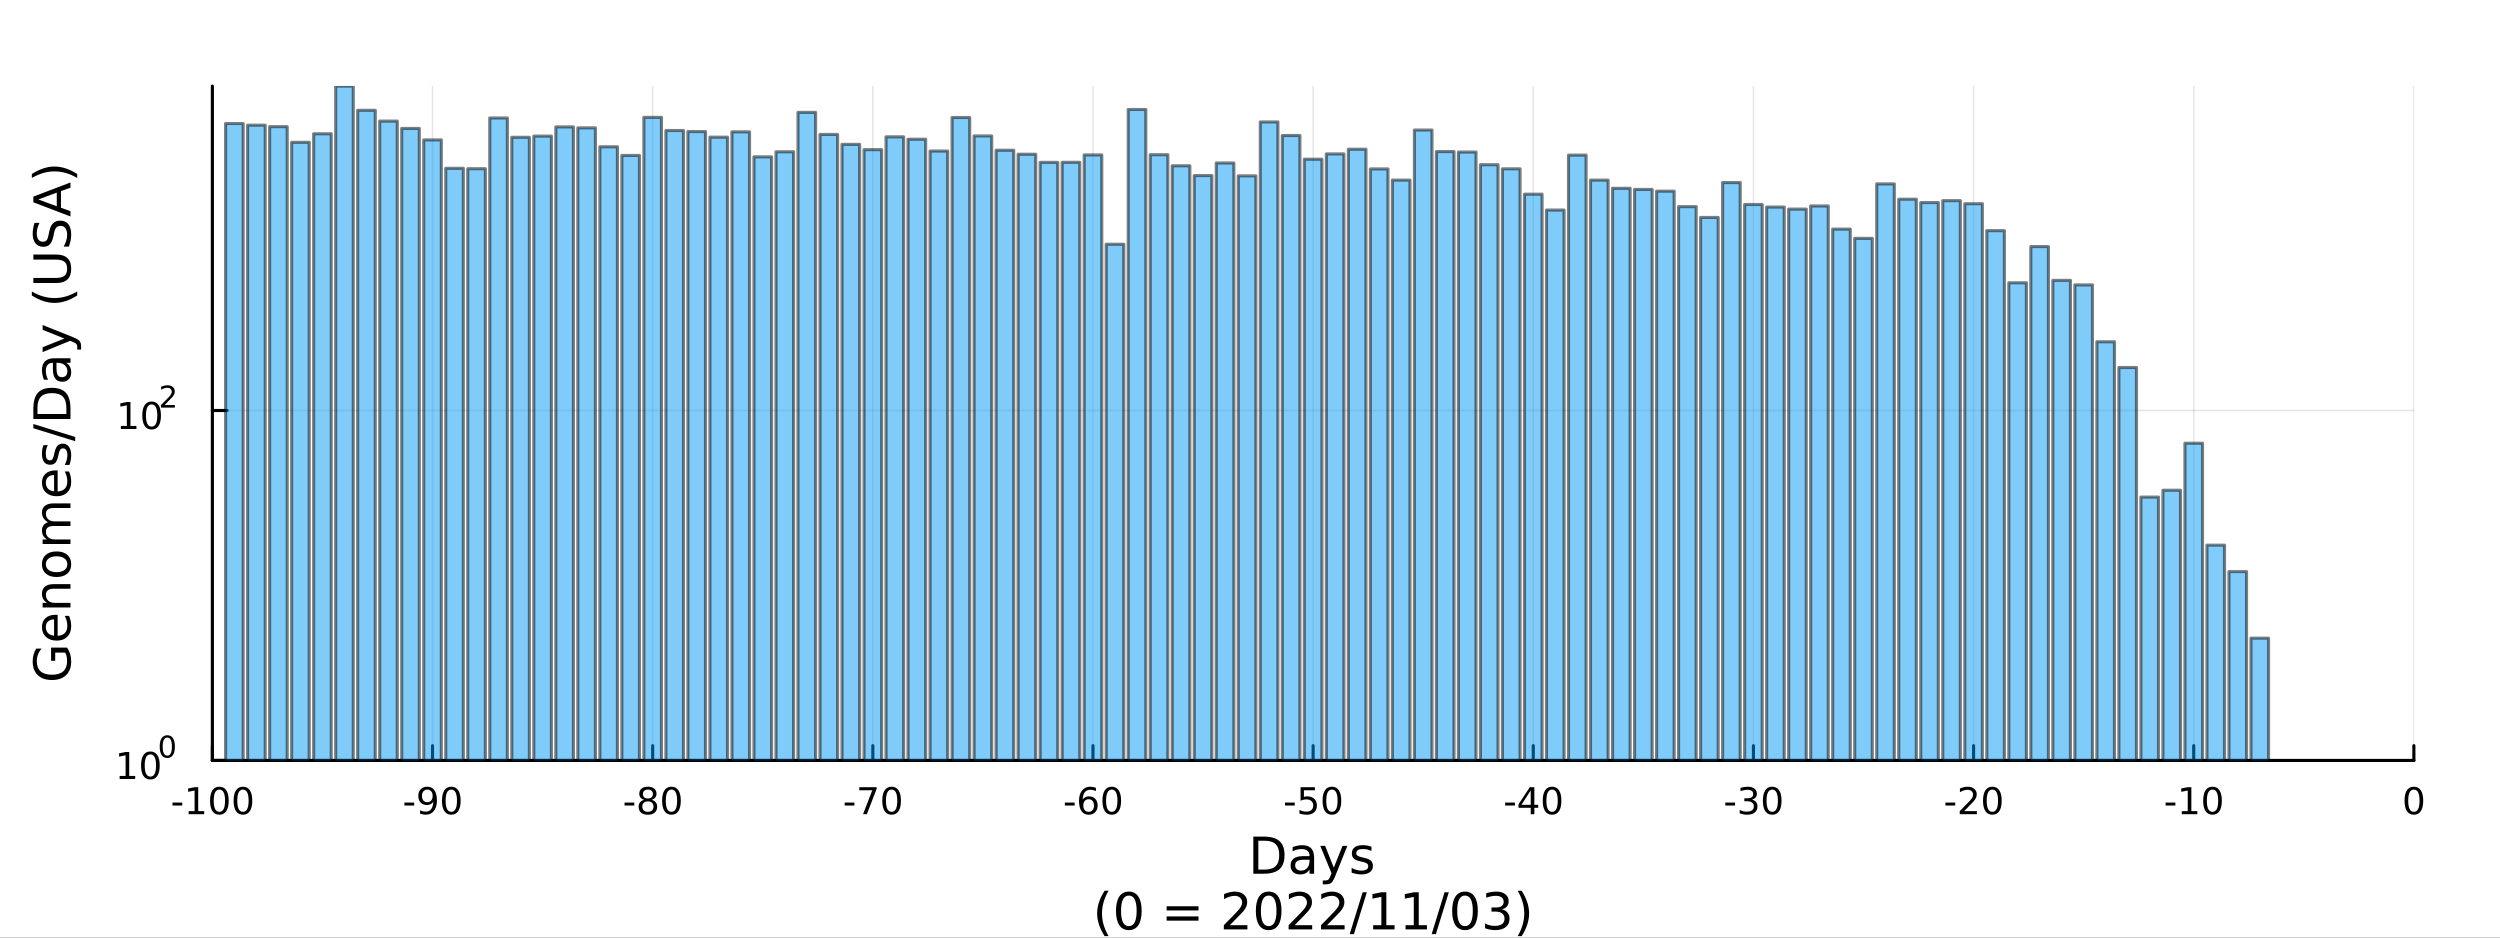 <?xml version="1.0" encoding="utf-8"?>
<svg xmlns="http://www.w3.org/2000/svg" xmlns:xlink="http://www.w3.org/1999/xlink" width="800" height="300" viewBox="0 0 3200 1200">
<rect x="0" y="0" width="3200" height="1200" fill="#333333" stroke="none"/>
<defs>
  <clipPath id="clip290">
    <rect x="0" y="0" width="3200" height="1200"/>
  </clipPath>
</defs>
<path clip-path="url(#clip290)" d="
M0 1200 L3200 1200 L3200 0 L0 0  Z
  " fill="#ffffff" fill-rule="evenodd" fill-opacity="1"/>
<defs>
  <clipPath id="clip291">
    <rect x="640" y="0" width="2241" height="1200"/>
  </clipPath>
</defs>
<path clip-path="url(#clip290)" d="
M271.839 973.368 L3089.76 973.368 L3089.76 110.236 L271.839 110.236  Z
  " fill="#ffffff" fill-rule="evenodd" fill-opacity="1"/>
<defs>
  <clipPath id="clip292">
    <rect x="271" y="110" width="2819" height="864"/>
  </clipPath>
</defs>
<polyline clip-path="url(#clip292)" style="stroke:#000000; stroke-linecap:round; stroke-linejoin:round; stroke-width:2; stroke-opacity:0.1; fill:none" points="
  271.839,973.368 271.839,110.236 
  "/>
<polyline clip-path="url(#clip292)" style="stroke:#000000; stroke-linecap:round; stroke-linejoin:round; stroke-width:2; stroke-opacity:0.1; fill:none" points="
  553.632,973.368 553.632,110.236 
  "/>
<polyline clip-path="url(#clip292)" style="stroke:#000000; stroke-linecap:round; stroke-linejoin:round; stroke-width:2; stroke-opacity:0.1; fill:none" points="
  835.424,973.368 835.424,110.236 
  "/>
<polyline clip-path="url(#clip292)" style="stroke:#000000; stroke-linecap:round; stroke-linejoin:round; stroke-width:2; stroke-opacity:0.1; fill:none" points="
  1117.22,973.368 1117.22,110.236 
  "/>
<polyline clip-path="url(#clip292)" style="stroke:#000000; stroke-linecap:round; stroke-linejoin:round; stroke-width:2; stroke-opacity:0.1; fill:none" points="
  1399.01,973.368 1399.01,110.236 
  "/>
<polyline clip-path="url(#clip292)" style="stroke:#000000; stroke-linecap:round; stroke-linejoin:round; stroke-width:2; stroke-opacity:0.1; fill:none" points="
  1680.8,973.368 1680.8,110.236 
  "/>
<polyline clip-path="url(#clip292)" style="stroke:#000000; stroke-linecap:round; stroke-linejoin:round; stroke-width:2; stroke-opacity:0.1; fill:none" points="
  1962.59,973.368 1962.59,110.236 
  "/>
<polyline clip-path="url(#clip292)" style="stroke:#000000; stroke-linecap:round; stroke-linejoin:round; stroke-width:2; stroke-opacity:0.1; fill:none" points="
  2244.39,973.368 2244.39,110.236 
  "/>
<polyline clip-path="url(#clip292)" style="stroke:#000000; stroke-linecap:round; stroke-linejoin:round; stroke-width:2; stroke-opacity:0.1; fill:none" points="
  2526.18,973.368 2526.18,110.236 
  "/>
<polyline clip-path="url(#clip292)" style="stroke:#000000; stroke-linecap:round; stroke-linejoin:round; stroke-width:2; stroke-opacity:0.1; fill:none" points="
  2807.97,973.368 2807.97,110.236 
  "/>
<polyline clip-path="url(#clip292)" style="stroke:#000000; stroke-linecap:round; stroke-linejoin:round; stroke-width:2; stroke-opacity:0.1; fill:none" points="
  3089.76,973.368 3089.76,110.236 
  "/>
<polyline clip-path="url(#clip290)" style="stroke:#000000; stroke-linecap:round; stroke-linejoin:round; stroke-width:4; stroke-opacity:1; fill:none" points="
  271.839,973.368 3089.76,973.368 
  "/>
<polyline clip-path="url(#clip290)" style="stroke:#000000; stroke-linecap:round; stroke-linejoin:round; stroke-width:4; stroke-opacity:1; fill:none" points="
  271.839,973.368 271.839,954.47 
  "/>
<polyline clip-path="url(#clip290)" style="stroke:#000000; stroke-linecap:round; stroke-linejoin:round; stroke-width:4; stroke-opacity:1; fill:none" points="
  553.632,973.368 553.632,954.47 
  "/>
<polyline clip-path="url(#clip290)" style="stroke:#000000; stroke-linecap:round; stroke-linejoin:round; stroke-width:4; stroke-opacity:1; fill:none" points="
  835.424,973.368 835.424,954.47 
  "/>
<polyline clip-path="url(#clip290)" style="stroke:#000000; stroke-linecap:round; stroke-linejoin:round; stroke-width:4; stroke-opacity:1; fill:none" points="
  1117.22,973.368 1117.22,954.47 
  "/>
<polyline clip-path="url(#clip290)" style="stroke:#000000; stroke-linecap:round; stroke-linejoin:round; stroke-width:4; stroke-opacity:1; fill:none" points="
  1399.01,973.368 1399.01,954.47 
  "/>
<polyline clip-path="url(#clip290)" style="stroke:#000000; stroke-linecap:round; stroke-linejoin:round; stroke-width:4; stroke-opacity:1; fill:none" points="
  1680.8,973.368 1680.8,954.47 
  "/>
<polyline clip-path="url(#clip290)" style="stroke:#000000; stroke-linecap:round; stroke-linejoin:round; stroke-width:4; stroke-opacity:1; fill:none" points="
  1962.59,973.368 1962.59,954.47 
  "/>
<polyline clip-path="url(#clip290)" style="stroke:#000000; stroke-linecap:round; stroke-linejoin:round; stroke-width:4; stroke-opacity:1; fill:none" points="
  2244.39,973.368 2244.39,954.47 
  "/>
<polyline clip-path="url(#clip290)" style="stroke:#000000; stroke-linecap:round; stroke-linejoin:round; stroke-width:4; stroke-opacity:1; fill:none" points="
  2526.18,973.368 2526.18,954.47 
  "/>
<polyline clip-path="url(#clip290)" style="stroke:#000000; stroke-linecap:round; stroke-linejoin:round; stroke-width:4; stroke-opacity:1; fill:none" points="
  2807.97,973.368 2807.97,954.47 
  "/>
<polyline clip-path="url(#clip290)" style="stroke:#000000; stroke-linecap:round; stroke-linejoin:round; stroke-width:4; stroke-opacity:1; fill:none" points="
  3089.76,973.368 3089.76,954.47 
  "/>
<path clip-path="url(#clip290)" d="M220.775 1027.28 L233.251 1027.28 L233.251 1031.08 L220.775 1031.08 L220.775 1027.28 Z" fill="#000000" fill-rule="evenodd" fill-opacity="1" /><path clip-path="url(#clip290)" d="M241.446 1038.23 L249.085 1038.23 L249.085 1011.87 L240.775 1013.53 L240.775 1009.27 L249.038 1007.61 L253.714 1007.61 L253.714 1038.23 L261.353 1038.23 L261.353 1042.17 L241.446 1042.17 L241.446 1038.23 Z" fill="#000000" fill-rule="evenodd" fill-opacity="1" /><path clip-path="url(#clip290)" d="M280.798 1010.69 Q277.186 1010.69 275.358 1014.25 Q273.552 1017.79 273.552 1024.92 Q273.552 1032.03 275.358 1035.59 Q277.186 1039.14 280.798 1039.14 Q284.432 1039.14 286.237 1035.59 Q288.066 1032.03 288.066 1024.92 Q288.066 1017.79 286.237 1014.25 Q284.432 1010.69 280.798 1010.69 M280.798 1006.98 Q286.608 1006.98 289.663 1011.59 Q292.742 1016.17 292.742 1024.92 Q292.742 1033.65 289.663 1038.26 Q286.608 1042.84 280.798 1042.84 Q274.987 1042.84 271.909 1038.26 Q268.853 1033.65 268.853 1024.92 Q268.853 1016.17 271.909 1011.59 Q274.987 1006.98 280.798 1006.98 Z" fill="#000000" fill-rule="evenodd" fill-opacity="1" /><path clip-path="url(#clip290)" d="M310.959 1010.69 Q307.348 1010.69 305.52 1014.25 Q303.714 1017.79 303.714 1024.92 Q303.714 1032.03 305.52 1035.59 Q307.348 1039.14 310.959 1039.14 Q314.594 1039.14 316.399 1035.59 Q318.228 1032.03 318.228 1024.92 Q318.228 1017.79 316.399 1014.25 Q314.594 1010.69 310.959 1010.69 M310.959 1006.98 Q316.77 1006.98 319.825 1011.59 Q322.904 1016.17 322.904 1024.92 Q322.904 1033.65 319.825 1038.26 Q316.77 1042.84 310.959 1042.84 Q305.149 1042.84 302.071 1038.26 Q299.015 1033.65 299.015 1024.92 Q299.015 1016.17 302.071 1011.59 Q305.149 1006.98 310.959 1006.98 Z" fill="#000000" fill-rule="evenodd" fill-opacity="1" /><path clip-path="url(#clip290)" d="M517.648 1027.28 L530.125 1027.28 L530.125 1031.08 L517.648 1031.08 L517.648 1027.28 Z" fill="#000000" fill-rule="evenodd" fill-opacity="1" /><path clip-path="url(#clip290)" d="M537.648 1041.45 L537.648 1037.19 Q539.407 1038.02 541.213 1038.46 Q543.018 1038.9 544.754 1038.9 Q549.384 1038.9 551.815 1035.8 Q554.268 1032.68 554.615 1026.33 Q553.273 1028.33 551.213 1029.39 Q549.153 1030.45 546.653 1030.45 Q541.467 1030.45 538.435 1027.33 Q535.426 1024.18 535.426 1018.74 Q535.426 1013.42 538.574 1010.2 Q541.722 1006.98 546.953 1006.98 Q552.949 1006.98 556.097 1011.59 Q559.268 1016.17 559.268 1024.92 Q559.268 1033.09 555.379 1037.98 Q551.514 1042.84 544.963 1042.84 Q543.203 1042.84 541.398 1042.49 Q539.592 1042.14 537.648 1041.45 M546.953 1026.8 Q550.102 1026.8 551.93 1024.64 Q553.782 1022.49 553.782 1018.74 Q553.782 1015.02 551.93 1012.86 Q550.102 1010.69 546.953 1010.69 Q543.805 1010.69 541.953 1012.86 Q540.125 1015.02 540.125 1018.74 Q540.125 1022.49 541.953 1024.64 Q543.805 1026.8 546.953 1026.8 Z" fill="#000000" fill-rule="evenodd" fill-opacity="1" /><path clip-path="url(#clip290)" d="M577.671 1010.69 Q574.06 1010.69 572.231 1014.25 Q570.426 1017.79 570.426 1024.92 Q570.426 1032.03 572.231 1035.59 Q574.06 1039.14 577.671 1039.14 Q581.305 1039.14 583.111 1035.59 Q584.939 1032.03 584.939 1024.92 Q584.939 1017.79 583.111 1014.25 Q581.305 1010.69 577.671 1010.69 M577.671 1006.98 Q583.481 1006.98 586.537 1011.59 Q589.615 1016.17 589.615 1024.92 Q589.615 1033.65 586.537 1038.26 Q583.481 1042.84 577.671 1042.84 Q571.861 1042.84 568.782 1038.26 Q565.727 1033.65 565.727 1024.92 Q565.727 1016.17 568.782 1011.59 Q571.861 1006.98 577.671 1006.98 Z" fill="#000000" fill-rule="evenodd" fill-opacity="1" /><path clip-path="url(#clip290)" d="M799.441 1027.28 L811.917 1027.28 L811.917 1031.08 L799.441 1031.08 L799.441 1027.28 Z" fill="#000000" fill-rule="evenodd" fill-opacity="1" /><path clip-path="url(#clip290)" d="M829.301 1025.76 Q825.968 1025.76 824.047 1027.54 Q822.149 1029.32 822.149 1032.45 Q822.149 1035.57 824.047 1037.35 Q825.968 1039.14 829.301 1039.14 Q832.635 1039.14 834.556 1037.35 Q836.477 1035.55 836.477 1032.45 Q836.477 1029.32 834.556 1027.54 Q832.658 1025.76 829.301 1025.76 M824.626 1023.77 Q821.616 1023.02 819.927 1020.96 Q818.26 1018.9 818.26 1015.94 Q818.26 1011.8 821.2 1009.39 Q824.163 1006.98 829.301 1006.98 Q834.463 1006.98 837.403 1009.39 Q840.343 1011.8 840.343 1015.94 Q840.343 1018.9 838.653 1020.96 Q836.987 1023.02 834.001 1023.77 Q837.38 1024.55 839.255 1026.84 Q841.153 1029.14 841.153 1032.45 Q841.153 1037.47 838.075 1040.15 Q835.019 1042.84 829.301 1042.84 Q823.584 1042.84 820.505 1040.15 Q817.45 1037.47 817.45 1032.45 Q817.45 1029.14 819.348 1026.84 Q821.246 1024.55 824.626 1023.77 M822.913 1016.38 Q822.913 1019.07 824.579 1020.57 Q826.269 1022.08 829.301 1022.08 Q832.311 1022.08 834.001 1020.57 Q835.713 1019.07 835.713 1016.38 Q835.713 1013.7 834.001 1012.19 Q832.311 1010.69 829.301 1010.69 Q826.269 1010.69 824.579 1012.19 Q822.913 1013.7 822.913 1016.38 Z" fill="#000000" fill-rule="evenodd" fill-opacity="1" /><path clip-path="url(#clip290)" d="M859.463 1010.69 Q855.852 1010.69 854.024 1014.25 Q852.218 1017.79 852.218 1024.92 Q852.218 1032.03 854.024 1035.59 Q855.852 1039.14 859.463 1039.14 Q863.098 1039.14 864.903 1035.59 Q866.732 1032.03 866.732 1024.92 Q866.732 1017.79 864.903 1014.25 Q863.098 1010.69 859.463 1010.69 M859.463 1006.98 Q865.274 1006.98 868.329 1011.59 Q871.408 1016.17 871.408 1024.92 Q871.408 1033.65 868.329 1038.26 Q865.274 1042.84 859.463 1042.84 Q853.653 1042.84 850.575 1038.26 Q847.519 1033.65 847.519 1024.92 Q847.519 1016.17 850.575 1011.59 Q853.653 1006.98 859.463 1006.98 Z" fill="#000000" fill-rule="evenodd" fill-opacity="1" /><path clip-path="url(#clip290)" d="M1081.23 1027.28 L1093.71 1027.28 L1093.71 1031.08 L1081.23 1031.08 L1081.23 1027.28 Z" fill="#000000" fill-rule="evenodd" fill-opacity="1" /><path clip-path="url(#clip290)" d="M1099.91 1007.61 L1122.14 1007.61 L1122.14 1009.6 L1109.59 1042.17 L1104.71 1042.17 L1116.51 1011.54 L1099.91 1011.54 L1099.91 1007.61 Z" fill="#000000" fill-rule="evenodd" fill-opacity="1" /><path clip-path="url(#clip290)" d="M1141.26 1010.69 Q1137.64 1010.69 1135.82 1014.25 Q1134.01 1017.79 1134.01 1024.92 Q1134.01 1032.03 1135.82 1035.59 Q1137.64 1039.14 1141.26 1039.14 Q1144.89 1039.14 1146.7 1035.59 Q1148.52 1032.03 1148.52 1024.92 Q1148.52 1017.79 1146.7 1014.25 Q1144.89 1010.69 1141.26 1010.69 M1141.26 1006.98 Q1147.07 1006.98 1150.12 1011.59 Q1153.2 1016.17 1153.2 1024.92 Q1153.2 1033.65 1150.12 1038.26 Q1147.07 1042.84 1141.26 1042.84 Q1135.45 1042.84 1132.37 1038.26 Q1129.31 1033.65 1129.31 1024.92 Q1129.31 1016.17 1132.37 1011.59 Q1135.45 1006.98 1141.26 1006.98 Z" fill="#000000" fill-rule="evenodd" fill-opacity="1" /><path clip-path="url(#clip290)" d="M1363.03 1027.28 L1375.5 1027.28 L1375.5 1031.08 L1363.03 1031.08 L1363.03 1027.28 Z" fill="#000000" fill-rule="evenodd" fill-opacity="1" /><path clip-path="url(#clip290)" d="M1393.47 1023.02 Q1390.32 1023.02 1388.47 1025.18 Q1386.64 1027.33 1386.64 1031.08 Q1386.64 1034.81 1388.47 1036.98 Q1390.32 1039.14 1393.47 1039.14 Q1396.61 1039.14 1398.44 1036.98 Q1400.29 1034.81 1400.29 1031.08 Q1400.29 1027.33 1398.44 1025.18 Q1396.61 1023.02 1393.47 1023.02 M1402.75 1008.37 L1402.75 1012.63 Q1400.99 1011.8 1399.18 1011.36 Q1397.4 1010.92 1395.64 1010.92 Q1391.01 1010.92 1388.56 1014.04 Q1386.13 1017.17 1385.78 1023.49 Q1387.15 1021.47 1389.21 1020.41 Q1391.27 1019.32 1393.74 1019.32 Q1398.95 1019.32 1401.96 1022.49 Q1404.99 1025.64 1404.99 1031.08 Q1404.99 1036.4 1401.84 1039.62 Q1398.7 1042.84 1393.47 1042.84 Q1387.47 1042.84 1384.3 1038.26 Q1381.13 1033.65 1381.13 1024.92 Q1381.13 1016.73 1385.02 1011.87 Q1388.9 1006.98 1395.46 1006.98 Q1397.22 1006.98 1399 1007.33 Q1400.8 1007.68 1402.75 1008.37 Z" fill="#000000" fill-rule="evenodd" fill-opacity="1" /><path clip-path="url(#clip290)" d="M1423.05 1010.69 Q1419.44 1010.69 1417.61 1014.25 Q1415.8 1017.79 1415.8 1024.92 Q1415.8 1032.03 1417.61 1035.59 Q1419.44 1039.14 1423.05 1039.14 Q1426.68 1039.14 1428.49 1035.59 Q1430.32 1032.03 1430.32 1024.92 Q1430.32 1017.79 1428.49 1014.25 Q1426.68 1010.69 1423.05 1010.69 M1423.05 1006.98 Q1428.86 1006.98 1431.91 1011.59 Q1434.99 1016.17 1434.99 1024.92 Q1434.99 1033.65 1431.91 1038.26 Q1428.86 1042.84 1423.05 1042.84 Q1417.24 1042.84 1414.16 1038.26 Q1411.1 1033.65 1411.1 1024.92 Q1411.1 1016.17 1414.16 1011.59 Q1417.24 1006.98 1423.05 1006.98 Z" fill="#000000" fill-rule="evenodd" fill-opacity="1" /><path clip-path="url(#clip290)" d="M1644.82 1027.28 L1657.29 1027.28 L1657.29 1031.08 L1644.82 1031.08 L1644.82 1027.28 Z" fill="#000000" fill-rule="evenodd" fill-opacity="1" /><path clip-path="url(#clip290)" d="M1664.73 1007.61 L1683.08 1007.61 L1683.08 1011.54 L1669.01 1011.54 L1669.01 1020.02 Q1670.03 1019.67 1671.04 1019.51 Q1672.06 1019.32 1673.08 1019.32 Q1678.87 1019.32 1682.25 1022.49 Q1685.63 1025.66 1685.63 1031.08 Q1685.63 1036.66 1682.16 1039.76 Q1678.68 1042.84 1672.36 1042.84 Q1670.19 1042.84 1667.92 1042.47 Q1665.67 1042.1 1663.27 1041.36 L1663.27 1036.66 Q1665.35 1037.79 1667.57 1038.35 Q1669.79 1038.9 1672.27 1038.9 Q1676.28 1038.9 1678.61 1036.8 Q1680.95 1034.69 1680.95 1031.08 Q1680.95 1027.47 1678.61 1025.36 Q1676.28 1023.26 1672.27 1023.26 Q1670.4 1023.26 1668.52 1023.67 Q1666.67 1024.09 1664.73 1024.97 L1664.73 1007.61 Z" fill="#000000" fill-rule="evenodd" fill-opacity="1" /><path clip-path="url(#clip290)" d="M1704.84 1010.69 Q1701.23 1010.69 1699.4 1014.25 Q1697.6 1017.79 1697.6 1024.92 Q1697.6 1032.03 1699.4 1035.59 Q1701.23 1039.14 1704.84 1039.14 Q1708.47 1039.14 1710.28 1035.59 Q1712.11 1032.03 1712.11 1024.92 Q1712.11 1017.79 1710.28 1014.25 Q1708.47 1010.69 1704.84 1010.69 M1704.84 1006.98 Q1710.65 1006.98 1713.71 1011.59 Q1716.79 1016.17 1716.79 1024.92 Q1716.79 1033.65 1713.71 1038.26 Q1710.65 1042.84 1704.84 1042.84 Q1699.03 1042.84 1695.95 1038.26 Q1692.9 1033.65 1692.9 1024.92 Q1692.9 1016.17 1695.95 1011.59 Q1699.03 1006.98 1704.84 1006.98 Z" fill="#000000" fill-rule="evenodd" fill-opacity="1" /><path clip-path="url(#clip290)" d="M1926.61 1027.28 L1939.09 1027.28 L1939.09 1031.08 L1926.61 1031.08 L1926.61 1027.28 Z" fill="#000000" fill-rule="evenodd" fill-opacity="1" /><path clip-path="url(#clip290)" d="M1959.32 1011.68 L1947.51 1030.13 L1959.32 1030.13 L1959.32 1011.68 M1958.09 1007.61 L1963.97 1007.61 L1963.97 1030.13 L1968.9 1030.13 L1968.9 1034.02 L1963.97 1034.02 L1963.97 1042.17 L1959.32 1042.17 L1959.32 1034.02 L1943.72 1034.02 L1943.72 1029.51 L1958.09 1007.61 Z" fill="#000000" fill-rule="evenodd" fill-opacity="1" /><path clip-path="url(#clip290)" d="M1986.63 1010.69 Q1983.02 1010.69 1981.19 1014.25 Q1979.39 1017.79 1979.39 1024.92 Q1979.39 1032.03 1981.19 1035.59 Q1983.02 1039.14 1986.63 1039.14 Q1990.27 1039.14 1992.07 1035.59 Q1993.9 1032.03 1993.9 1024.92 Q1993.9 1017.79 1992.07 1014.25 Q1990.27 1010.69 1986.63 1010.69 M1986.63 1006.98 Q1992.44 1006.98 1995.5 1011.59 Q1998.58 1016.17 1998.58 1024.92 Q1998.58 1033.65 1995.5 1038.26 Q1992.44 1042.84 1986.63 1042.84 Q1980.82 1042.84 1977.74 1038.26 Q1974.69 1033.65 1974.69 1024.92 Q1974.69 1016.17 1977.74 1011.59 Q1980.82 1006.98 1986.63 1006.98 Z" fill="#000000" fill-rule="evenodd" fill-opacity="1" /><path clip-path="url(#clip290)" d="M2208.4 1027.28 L2220.88 1027.28 L2220.88 1031.08 L2208.4 1031.08 L2208.4 1027.28 Z" fill="#000000" fill-rule="evenodd" fill-opacity="1" /><path clip-path="url(#clip290)" d="M2242.43 1023.53 Q2245.79 1024.25 2247.66 1026.52 Q2249.56 1028.79 2249.56 1032.12 Q2249.56 1037.24 2246.04 1040.04 Q2242.52 1042.84 2236.04 1042.84 Q2233.87 1042.84 2231.55 1042.4 Q2229.26 1041.98 2226.81 1041.13 L2226.81 1036.61 Q2228.75 1037.75 2231.06 1038.33 Q2233.38 1038.9 2235.9 1038.9 Q2240.3 1038.9 2242.59 1037.17 Q2244.91 1035.43 2244.91 1032.12 Q2244.91 1029.07 2242.75 1027.35 Q2240.62 1025.62 2236.81 1025.62 L2232.78 1025.62 L2232.78 1021.77 L2236.99 1021.77 Q2240.44 1021.77 2242.27 1020.41 Q2244.1 1019.02 2244.1 1016.43 Q2244.1 1013.77 2242.2 1012.35 Q2240.32 1010.92 2236.81 1010.92 Q2234.88 1010.92 2232.69 1011.33 Q2230.49 1011.75 2227.85 1012.63 L2227.85 1008.46 Q2230.51 1007.72 2232.82 1007.35 Q2235.16 1006.98 2237.22 1006.98 Q2242.55 1006.98 2245.65 1009.41 Q2248.75 1011.82 2248.75 1015.94 Q2248.75 1018.81 2247.11 1020.8 Q2245.46 1022.77 2242.43 1023.53 Z" fill="#000000" fill-rule="evenodd" fill-opacity="1" /><path clip-path="url(#clip290)" d="M2268.43 1010.69 Q2264.81 1010.69 2262.99 1014.25 Q2261.18 1017.79 2261.18 1024.92 Q2261.18 1032.03 2262.99 1035.59 Q2264.81 1039.14 2268.43 1039.14 Q2272.06 1039.14 2273.87 1035.59 Q2275.69 1032.03 2275.69 1024.92 Q2275.69 1017.79 2273.87 1014.25 Q2272.06 1010.69 2268.43 1010.69 M2268.43 1006.98 Q2274.24 1006.98 2277.29 1011.59 Q2280.37 1016.17 2280.37 1024.92 Q2280.37 1033.65 2277.29 1038.26 Q2274.24 1042.84 2268.43 1042.84 Q2262.62 1042.84 2259.54 1038.26 Q2256.48 1033.65 2256.48 1024.92 Q2256.48 1016.17 2259.54 1011.59 Q2262.62 1006.98 2268.43 1006.98 Z" fill="#000000" fill-rule="evenodd" fill-opacity="1" /><path clip-path="url(#clip290)" d="M2490.2 1027.28 L2502.67 1027.28 L2502.67 1031.08 L2490.2 1031.08 L2490.2 1027.28 Z" fill="#000000" fill-rule="evenodd" fill-opacity="1" /><path clip-path="url(#clip290)" d="M2514.08 1038.23 L2530.4 1038.23 L2530.4 1042.17 L2508.46 1042.17 L2508.46 1038.23 Q2511.12 1035.48 2515.7 1030.85 Q2520.31 1026.2 2521.49 1024.85 Q2523.74 1022.33 2524.62 1020.59 Q2525.52 1018.83 2525.52 1017.14 Q2525.52 1014.39 2523.57 1012.65 Q2521.65 1010.92 2518.55 1010.92 Q2516.35 1010.92 2513.9 1011.68 Q2511.47 1012.45 2508.69 1014 L2508.69 1009.27 Q2511.51 1008.14 2513.97 1007.56 Q2516.42 1006.98 2518.46 1006.98 Q2523.83 1006.98 2527.02 1009.67 Q2530.22 1012.35 2530.22 1016.84 Q2530.22 1018.97 2529.41 1020.89 Q2528.62 1022.79 2526.51 1025.39 Q2525.94 1026.06 2522.83 1029.27 Q2519.73 1032.47 2514.08 1038.23 Z" fill="#000000" fill-rule="evenodd" fill-opacity="1" /><path clip-path="url(#clip290)" d="M2550.22 1010.69 Q2546.61 1010.69 2544.78 1014.25 Q2542.97 1017.79 2542.97 1024.92 Q2542.97 1032.03 2544.78 1035.59 Q2546.61 1039.14 2550.22 1039.14 Q2553.85 1039.14 2555.66 1035.59 Q2557.49 1032.03 2557.49 1024.92 Q2557.49 1017.79 2555.66 1014.25 Q2553.85 1010.69 2550.22 1010.69 M2550.22 1006.98 Q2556.03 1006.98 2559.08 1011.59 Q2562.16 1016.17 2562.16 1024.92 Q2562.16 1033.65 2559.08 1038.26 Q2556.03 1042.84 2550.22 1042.84 Q2544.41 1042.84 2541.33 1038.26 Q2538.27 1033.65 2538.27 1024.92 Q2538.27 1016.17 2541.33 1011.59 Q2544.41 1006.98 2550.22 1006.98 Z" fill="#000000" fill-rule="evenodd" fill-opacity="1" /><path clip-path="url(#clip290)" d="M2771.99 1027.28 L2784.46 1027.28 L2784.46 1031.08 L2771.99 1031.08 L2771.99 1027.28 Z" fill="#000000" fill-rule="evenodd" fill-opacity="1" /><path clip-path="url(#clip290)" d="M2792.66 1038.23 L2800.3 1038.23 L2800.3 1011.87 L2791.99 1013.53 L2791.99 1009.27 L2800.25 1007.61 L2804.93 1007.61 L2804.93 1038.23 L2812.57 1038.23 L2812.57 1042.17 L2792.66 1042.17 L2792.66 1038.23 Z" fill="#000000" fill-rule="evenodd" fill-opacity="1" /><path clip-path="url(#clip290)" d="M2832.01 1010.69 Q2828.4 1010.69 2826.57 1014.25 Q2824.77 1017.79 2824.77 1024.92 Q2824.77 1032.03 2826.57 1035.59 Q2828.4 1039.14 2832.01 1039.14 Q2835.64 1039.14 2837.45 1035.59 Q2839.28 1032.03 2839.28 1024.92 Q2839.28 1017.79 2837.45 1014.25 Q2835.64 1010.69 2832.01 1010.69 M2832.01 1006.98 Q2837.82 1006.98 2840.88 1011.59 Q2843.95 1016.17 2843.95 1024.92 Q2843.95 1033.65 2840.88 1038.26 Q2837.82 1042.84 2832.01 1042.84 Q2826.2 1042.84 2823.12 1038.26 Q2820.07 1033.65 2820.07 1024.92 Q2820.07 1016.17 2823.12 1011.59 Q2826.2 1006.98 2832.01 1006.98 Z" fill="#000000" fill-rule="evenodd" fill-opacity="1" /><path clip-path="url(#clip290)" d="M3089.76 1010.69 Q3086.15 1010.69 3084.32 1014.25 Q3082.52 1017.79 3082.52 1024.92 Q3082.52 1032.03 3084.32 1035.59 Q3086.15 1039.14 3089.76 1039.14 Q3093.4 1039.14 3095.2 1035.59 Q3097.03 1032.03 3097.03 1024.92 Q3097.03 1017.79 3095.2 1014.25 Q3093.4 1010.69 3089.76 1010.69 M3089.76 1006.98 Q3095.57 1006.98 3098.63 1011.59 Q3101.71 1016.17 3101.71 1024.92 Q3101.71 1033.65 3098.63 1038.26 Q3095.57 1042.84 3089.76 1042.84 Q3083.95 1042.84 3080.87 1038.26 Q3077.82 1033.65 3077.82 1024.92 Q3077.82 1016.17 3080.87 1011.59 Q3083.95 1006.98 3089.76 1006.98 Z" fill="#000000" fill-rule="evenodd" fill-opacity="1" /><path clip-path="url(#clip290)" d="M1610.68 1076.12 L1610.68 1113.07 L1618.45 1113.07 Q1628.28 1113.07 1632.84 1108.61 Q1637.42 1104.16 1637.42 1094.54 Q1637.42 1085 1632.84 1080.57 Q1628.28 1076.12 1618.45 1076.12 L1610.68 1076.12 M1604.25 1070.83 L1617.46 1070.83 Q1631.28 1070.83 1637.74 1076.59 Q1644.2 1082.32 1644.2 1094.54 Q1644.2 1106.83 1637.71 1112.59 Q1631.21 1118.35 1617.46 1118.35 L1604.25 1118.35 L1604.25 1070.83 Z" fill="#000000" fill-rule="evenodd" fill-opacity="1" /><path clip-path="url(#clip290)" d="M1670.39 1100.43 Q1663.3 1100.43 1660.56 1102.06 Q1657.82 1103.68 1657.82 1107.59 Q1657.82 1110.71 1659.86 1112.56 Q1661.93 1114.37 1665.46 1114.37 Q1670.33 1114.37 1673.26 1110.94 Q1676.22 1107.47 1676.22 1101.74 L1676.22 1100.43 L1670.39 1100.43 M1682.07 1098.01 L1682.07 1118.35 L1676.22 1118.35 L1676.22 1112.94 Q1674.21 1116.19 1671.22 1117.75 Q1668.23 1119.27 1663.9 1119.27 Q1658.43 1119.27 1655.18 1116.22 Q1651.96 1113.13 1651.96 1107.98 Q1651.96 1101.96 1655.98 1098.9 Q1660.02 1095.85 1668.01 1095.85 L1676.22 1095.85 L1676.22 1095.28 Q1676.22 1091.23 1673.54 1089.04 Q1670.9 1086.81 1666.1 1086.81 Q1663.04 1086.81 1660.14 1087.54 Q1657.25 1088.27 1654.57 1089.74 L1654.57 1084.33 Q1657.79 1083.09 1660.81 1082.48 Q1663.84 1081.84 1666.7 1081.84 Q1674.44 1081.84 1678.26 1085.85 Q1682.07 1089.87 1682.07 1098.01 Z" fill="#000000" fill-rule="evenodd" fill-opacity="1" /><path clip-path="url(#clip290)" d="M1708.97 1121.66 Q1706.49 1128.03 1704.13 1129.97 Q1701.78 1131.91 1697.83 1131.91 L1693.15 1131.91 L1693.15 1127.01 L1696.59 1127.01 Q1699.01 1127.01 1700.34 1125.86 Q1701.68 1124.72 1703.3 1120.45 L1704.35 1117.78 L1689.94 1082.7 L1696.14 1082.7 L1707.28 1110.59 L1718.42 1082.7 L1724.63 1082.7 L1708.97 1121.66 Z" fill="#000000" fill-rule="evenodd" fill-opacity="1" /><path clip-path="url(#clip290)" d="M1755.44 1083.75 L1755.44 1089.29 Q1752.96 1088.02 1750.28 1087.38 Q1747.61 1086.75 1744.75 1086.75 Q1740.38 1086.75 1738.19 1088.08 Q1736.02 1089.42 1736.02 1092.09 Q1736.02 1094.13 1737.58 1095.31 Q1739.14 1096.45 1743.85 1097.5 L1745.86 1097.95 Q1752.1 1099.29 1754.71 1101.74 Q1757.35 1104.16 1757.35 1108.52 Q1757.35 1113.48 1753.4 1116.38 Q1749.49 1119.27 1742.61 1119.27 Q1739.75 1119.27 1736.63 1118.7 Q1733.54 1118.16 1730.1 1117.05 L1730.1 1111 Q1733.35 1112.69 1736.5 1113.55 Q1739.65 1114.37 1742.74 1114.37 Q1746.88 1114.37 1749.11 1112.97 Q1751.33 1111.54 1751.33 1108.96 Q1751.33 1106.58 1749.71 1105.3 Q1748.12 1104.03 1742.68 1102.85 L1740.64 1102.37 Q1735.2 1101.23 1732.78 1098.87 Q1730.36 1096.49 1730.36 1092.35 Q1730.36 1087.32 1733.92 1084.58 Q1737.49 1081.84 1744.04 1081.84 Q1747.29 1081.84 1750.16 1082.32 Q1753.02 1082.8 1755.44 1083.75 Z" fill="#000000" fill-rule="evenodd" fill-opacity="1" /><path clip-path="url(#clip290)" d="M1418.96 1140.17 Q1414.7 1147.49 1412.63 1154.65 Q1410.56 1161.81 1410.56 1169.17 Q1410.56 1176.52 1412.63 1183.74 Q1414.73 1190.94 1418.96 1198.23 L1413.87 1198.23 Q1409.1 1190.75 1406.71 1183.52 Q1404.35 1176.3 1404.35 1169.17 Q1404.35 1162.07 1406.71 1154.87 Q1409.07 1147.68 1413.87 1140.17 L1418.96 1140.17 Z" fill="#000000" fill-rule="evenodd" fill-opacity="1" /><path clip-path="url(#clip290)" d="M1444.9 1146.34 Q1439.94 1146.34 1437.42 1151.25 Q1434.94 1156.12 1434.94 1165.92 Q1434.94 1175.69 1437.42 1180.59 Q1439.94 1185.46 1444.9 1185.46 Q1449.9 1185.46 1452.38 1180.59 Q1454.9 1175.69 1454.9 1165.92 Q1454.9 1156.12 1452.38 1151.25 Q1449.9 1146.34 1444.9 1146.34 M1444.9 1141.25 Q1452.89 1141.25 1457.09 1147.59 Q1461.33 1153.89 1461.33 1165.92 Q1461.33 1177.92 1457.09 1184.25 Q1452.89 1190.55 1444.9 1190.55 Q1436.92 1190.55 1432.68 1184.25 Q1428.48 1177.92 1428.48 1165.92 Q1428.48 1153.89 1432.68 1147.59 Q1436.92 1141.25 1444.9 1141.25 Z" fill="#000000" fill-rule="evenodd" fill-opacity="1" /><path clip-path="url(#clip290)" d="M1493.28 1160.03 L1534.09 1160.03 L1534.09 1165.38 L1493.28 1165.38 L1493.28 1160.03 M1493.28 1173.02 L1534.09 1173.02 L1534.09 1178.43 L1493.28 1178.43 L1493.28 1173.02 Z" fill="#000000" fill-rule="evenodd" fill-opacity="1" /><path clip-path="url(#clip290)" d="M1574.22 1184.22 L1596.66 1184.22 L1596.66 1189.63 L1566.49 1189.63 L1566.49 1184.22 Q1570.15 1180.43 1576.45 1174.07 Q1582.79 1167.67 1584.41 1165.82 Q1587.5 1162.35 1588.71 1159.97 Q1589.95 1157.55 1589.95 1155.23 Q1589.95 1151.44 1587.27 1149.05 Q1584.63 1146.66 1580.37 1146.66 Q1577.34 1146.66 1573.97 1147.71 Q1570.63 1148.76 1566.81 1150.9 L1566.81 1144.4 Q1570.69 1142.84 1574.06 1142.05 Q1577.44 1141.25 1580.24 1141.25 Q1587.62 1141.25 1592.02 1144.94 Q1596.41 1148.64 1596.41 1154.81 Q1596.41 1157.74 1595.29 1160.38 Q1594.21 1162.99 1591.32 1166.56 Q1590.52 1167.48 1586.25 1171.9 Q1581.99 1176.3 1574.22 1184.22 Z" fill="#000000" fill-rule="evenodd" fill-opacity="1" /><path clip-path="url(#clip290)" d="M1623.91 1146.34 Q1618.94 1146.34 1616.43 1151.25 Q1613.95 1156.12 1613.95 1165.92 Q1613.95 1175.69 1616.43 1180.59 Q1618.94 1185.46 1623.91 1185.46 Q1628.91 1185.46 1631.39 1180.59 Q1633.9 1175.69 1633.9 1165.92 Q1633.9 1156.12 1631.39 1151.25 Q1628.91 1146.34 1623.91 1146.34 M1623.91 1141.25 Q1631.9 1141.25 1636.1 1147.59 Q1640.33 1153.89 1640.33 1165.92 Q1640.33 1177.92 1636.1 1184.25 Q1631.9 1190.55 1623.91 1190.55 Q1615.92 1190.55 1611.69 1184.25 Q1607.48 1177.92 1607.48 1165.92 Q1607.48 1153.89 1611.69 1147.59 Q1615.92 1141.25 1623.91 1141.25 Z" fill="#000000" fill-rule="evenodd" fill-opacity="1" /><path clip-path="url(#clip290)" d="M1657.17 1184.22 L1679.61 1184.22 L1679.61 1189.63 L1649.43 1189.63 L1649.43 1184.22 Q1653.09 1180.43 1659.4 1174.07 Q1665.73 1167.67 1667.35 1165.82 Q1670.44 1162.35 1671.65 1159.97 Q1672.89 1157.55 1672.89 1155.23 Q1672.89 1151.44 1670.22 1149.05 Q1667.58 1146.66 1663.31 1146.66 Q1660.29 1146.66 1656.91 1147.71 Q1653.57 1148.76 1649.75 1150.9 L1649.75 1144.4 Q1653.64 1142.84 1657.01 1142.05 Q1660.38 1141.25 1663.18 1141.25 Q1670.57 1141.25 1674.96 1144.94 Q1679.35 1148.64 1679.35 1154.81 Q1679.35 1157.74 1678.24 1160.38 Q1677.16 1162.99 1674.26 1166.56 Q1673.47 1167.48 1669.2 1171.9 Q1664.93 1176.3 1657.17 1184.22 Z" fill="#000000" fill-rule="evenodd" fill-opacity="1" /><path clip-path="url(#clip290)" d="M1698.64 1184.22 L1721.08 1184.22 L1721.08 1189.63 L1690.91 1189.63 L1690.91 1184.22 Q1694.57 1180.43 1700.87 1174.07 Q1707.2 1167.67 1708.83 1165.82 Q1711.91 1162.35 1713.12 1159.97 Q1714.36 1157.55 1714.36 1155.23 Q1714.36 1151.44 1711.69 1149.05 Q1709.05 1146.66 1704.78 1146.66 Q1701.76 1146.66 1698.39 1147.71 Q1695.04 1148.76 1691.23 1150.9 L1691.23 1144.4 Q1695.11 1142.84 1698.48 1142.05 Q1701.86 1141.25 1704.66 1141.25 Q1712.04 1141.25 1716.43 1144.94 Q1720.83 1148.64 1720.83 1154.81 Q1720.83 1157.74 1719.71 1160.38 Q1718.63 1162.99 1715.73 1166.56 Q1714.94 1167.48 1710.67 1171.9 Q1706.41 1176.3 1698.64 1184.22 Z" fill="#000000" fill-rule="evenodd" fill-opacity="1" /><path clip-path="url(#clip290)" d="M1744.16 1142.11 L1749.57 1142.11 L1733.02 1195.68 L1727.61 1195.68 L1744.16 1142.11 Z" fill="#000000" fill-rule="evenodd" fill-opacity="1" /><path clip-path="url(#clip290)" d="M1757.65 1184.22 L1768.15 1184.22 L1768.15 1147.97 L1756.73 1150.26 L1756.73 1144.4 L1768.09 1142.11 L1774.52 1142.11 L1774.52 1184.22 L1785.02 1184.22 L1785.02 1189.63 L1757.65 1189.63 L1757.65 1184.22 Z" fill="#000000" fill-rule="evenodd" fill-opacity="1" /><path clip-path="url(#clip290)" d="M1799.12 1184.22 L1809.63 1184.22 L1809.63 1147.97 L1798.2 1150.26 L1798.2 1144.4 L1809.56 1142.11 L1815.99 1142.11 L1815.99 1184.22 L1826.5 1184.22 L1826.5 1189.63 L1799.12 1189.63 L1799.12 1184.22 Z" fill="#000000" fill-rule="evenodd" fill-opacity="1" /><path clip-path="url(#clip290)" d="M1849.06 1142.11 L1854.47 1142.11 L1837.92 1195.68 L1832.51 1195.68 L1849.06 1142.11 Z" fill="#000000" fill-rule="evenodd" fill-opacity="1" /><path clip-path="url(#clip290)" d="M1875.19 1146.34 Q1870.23 1146.34 1867.71 1151.25 Q1865.23 1156.12 1865.23 1165.92 Q1865.23 1175.69 1867.71 1180.59 Q1870.23 1185.46 1875.19 1185.46 Q1880.19 1185.46 1882.67 1180.59 Q1885.19 1175.69 1885.19 1165.92 Q1885.19 1156.12 1882.67 1151.25 Q1880.19 1146.34 1875.19 1146.34 M1875.19 1141.25 Q1883.18 1141.25 1887.38 1147.59 Q1891.62 1153.89 1891.62 1165.92 Q1891.62 1177.92 1887.38 1184.25 Q1883.18 1190.55 1875.19 1190.55 Q1867.21 1190.55 1862.97 1184.25 Q1858.77 1177.92 1858.77 1165.92 Q1858.77 1153.89 1862.97 1147.59 Q1867.21 1141.25 1875.19 1141.25 Z" fill="#000000" fill-rule="evenodd" fill-opacity="1" /><path clip-path="url(#clip290)" d="M1922.4 1164.01 Q1927.01 1165 1929.59 1168.12 Q1932.2 1171.23 1932.2 1175.82 Q1932.2 1182.85 1927.36 1186.7 Q1922.52 1190.55 1913.61 1190.55 Q1910.62 1190.55 1907.44 1189.95 Q1904.29 1189.38 1900.91 1188.2 L1900.91 1181.99 Q1903.59 1183.55 1906.77 1184.35 Q1909.95 1185.14 1913.42 1185.14 Q1919.47 1185.14 1922.62 1182.76 Q1925.8 1180.37 1925.8 1175.82 Q1925.8 1171.62 1922.84 1169.26 Q1919.91 1166.87 1914.66 1166.87 L1909.12 1166.87 L1909.12 1161.59 L1914.92 1161.59 Q1919.66 1161.59 1922.17 1159.71 Q1924.69 1157.8 1924.69 1154.24 Q1924.69 1150.58 1922.08 1148.64 Q1919.5 1146.66 1914.66 1146.66 Q1912.02 1146.66 1909 1147.24 Q1905.97 1147.81 1902.34 1149.02 L1902.34 1143.29 Q1906 1142.27 1909.19 1141.76 Q1912.4 1141.25 1915.23 1141.25 Q1922.56 1141.25 1926.82 1144.59 Q1931.09 1147.9 1931.09 1153.57 Q1931.09 1157.52 1928.83 1160.25 Q1926.57 1162.96 1922.4 1164.01 Z" fill="#000000" fill-rule="evenodd" fill-opacity="1" /><path clip-path="url(#clip290)" d="M1942.64 1140.17 L1947.73 1140.17 Q1952.51 1147.68 1954.86 1154.87 Q1957.25 1162.07 1957.25 1169.17 Q1957.25 1176.3 1954.86 1183.52 Q1952.51 1190.75 1947.73 1198.23 L1942.64 1198.23 Q1946.87 1190.94 1948.94 1183.74 Q1951.04 1176.52 1951.04 1169.17 Q1951.04 1161.81 1948.94 1154.65 Q1946.87 1147.49 1942.64 1140.17 Z" fill="#000000" fill-rule="evenodd" fill-opacity="1" /><polyline clip-path="url(#clip292)" style="stroke:#000000; stroke-linecap:round; stroke-linejoin:round; stroke-width:2; stroke-opacity:0.1; fill:none" points="
  271.839,973.368 3089.76,973.368 
  "/>
<polyline clip-path="url(#clip292)" style="stroke:#000000; stroke-linecap:round; stroke-linejoin:round; stroke-width:2; stroke-opacity:0.1; fill:none" points="
  271.839,525.404 3089.76,525.404 
  "/>
<polyline clip-path="url(#clip290)" style="stroke:#000000; stroke-linecap:round; stroke-linejoin:round; stroke-width:4; stroke-opacity:1; fill:none" points="
  271.839,973.368 271.839,110.236 
  "/>
<polyline clip-path="url(#clip290)" style="stroke:#000000; stroke-linecap:round; stroke-linejoin:round; stroke-width:4; stroke-opacity:1; fill:none" points="
  271.839,973.368 290.737,973.368 
  "/>
<polyline clip-path="url(#clip290)" style="stroke:#000000; stroke-linecap:round; stroke-linejoin:round; stroke-width:4; stroke-opacity:1; fill:none" points="
  271.839,525.404 290.737,525.404 
  "/>
<path clip-path="url(#clip290)" d="M153.134 993.16 L160.772 993.16 L160.772 966.795 L152.462 968.461 L152.462 964.202 L160.726 962.535 L165.402 962.535 L165.402 993.16 L173.041 993.16 L173.041 997.095 L153.134 997.095 L153.134 993.16 Z" fill="#000000" fill-rule="evenodd" fill-opacity="1" /><path clip-path="url(#clip290)" d="M192.485 965.614 Q188.874 965.614 187.045 969.179 Q185.24 972.72 185.24 979.85 Q185.24 986.956 187.045 990.521 Q188.874 994.063 192.485 994.063 Q196.119 994.063 197.925 990.521 Q199.754 986.956 199.754 979.85 Q199.754 972.72 197.925 969.179 Q196.119 965.614 192.485 965.614 M192.485 961.91 Q198.295 961.91 201.351 966.517 Q204.43 971.1 204.43 979.85 Q204.43 988.577 201.351 993.183 Q198.295 997.767 192.485 997.767 Q186.675 997.767 183.596 993.183 Q180.541 988.577 180.541 979.85 Q180.541 971.1 183.596 966.517 Q186.675 961.91 192.485 961.91 Z" fill="#000000" fill-rule="evenodd" fill-opacity="1" /><path clip-path="url(#clip290)" d="M214.134 944.106 Q211.2 944.106 209.715 947.003 Q208.248 949.88 208.248 955.673 Q208.248 961.447 209.715 964.344 Q211.2 967.221 214.134 967.221 Q217.087 967.221 218.554 964.344 Q220.04 961.447 220.04 955.673 Q220.04 949.88 218.554 947.003 Q217.087 944.106 214.134 944.106 M214.134 941.097 Q218.855 941.097 221.338 944.84 Q223.839 948.564 223.839 955.673 Q223.839 962.764 221.338 966.506 Q218.855 970.23 214.134 970.23 Q209.414 970.23 206.912 966.506 Q204.43 962.764 204.43 955.673 Q204.43 948.564 206.912 944.84 Q209.414 941.097 214.134 941.097 Z" fill="#000000" fill-rule="evenodd" fill-opacity="1" /><path clip-path="url(#clip290)" d="M154.713 545.196 L162.352 545.196 L162.352 518.831 L154.042 520.497 L154.042 516.238 L162.306 514.571 L166.982 514.571 L166.982 545.196 L174.621 545.196 L174.621 549.131 L154.713 549.131 L154.713 545.196 Z" fill="#000000" fill-rule="evenodd" fill-opacity="1" /><path clip-path="url(#clip290)" d="M194.065 517.65 Q190.454 517.65 188.625 521.215 Q186.82 524.757 186.82 531.886 Q186.82 538.993 188.625 542.557 Q190.454 546.099 194.065 546.099 Q197.699 546.099 199.505 542.557 Q201.334 538.993 201.334 531.886 Q201.334 524.757 199.505 521.215 Q197.699 517.65 194.065 517.65 M194.065 513.946 Q199.875 513.946 202.931 518.553 Q206.009 523.136 206.009 531.886 Q206.009 540.613 202.931 545.219 Q199.875 549.803 194.065 549.803 Q188.255 549.803 185.176 545.219 Q182.121 540.613 182.121 531.886 Q182.121 523.136 185.176 518.553 Q188.255 513.946 194.065 513.946 Z" fill="#000000" fill-rule="evenodd" fill-opacity="1" /><path clip-path="url(#clip290)" d="M210.58 518.524 L223.839 518.524 L223.839 521.721 L206.009 521.721 L206.009 518.524 Q208.172 516.286 211.896 512.524 Q215.639 508.744 216.598 507.653 Q218.423 505.603 219.137 504.192 Q219.871 502.763 219.871 501.39 Q219.871 499.152 218.291 497.741 Q216.73 496.331 214.21 496.331 Q212.423 496.331 210.429 496.951 Q208.454 497.572 206.198 498.832 L206.198 494.995 Q208.492 494.074 210.486 493.603 Q212.479 493.133 214.134 493.133 Q218.498 493.133 221.093 495.315 Q223.689 497.497 223.689 501.145 Q223.689 502.876 223.03 504.437 Q222.391 505.979 220.68 508.085 Q220.209 508.631 217.689 511.245 Q215.169 513.841 210.58 518.524 Z" fill="#000000" fill-rule="evenodd" fill-opacity="1" /><path clip-path="url(#clip290)" d="M83.427 835.293 L70.664 835.293 L70.664 845.796 L65.38 845.796 L65.38 828.927 L85.782 828.927 Q88.424 832.651 89.793 837.139 Q91.129 841.627 91.129 846.719 Q91.129 857.859 84.636 864.161 Q78.111 870.432 66.494 870.432 Q54.845 870.432 48.352 864.161 Q41.827 857.859 41.827 846.719 Q41.827 842.072 42.973 837.903 Q44.119 833.701 46.347 830.168 L53.19 830.168 Q50.166 833.733 48.638 837.744 Q47.11 841.754 47.11 846.178 Q47.11 854.899 51.98 859.292 Q56.85 863.652 66.494 863.652 Q76.106 863.652 80.976 859.292 Q85.846 854.899 85.846 846.178 Q85.846 842.773 85.273 840.099 Q84.668 837.425 83.427 835.293 Z" fill="#000000" fill-rule="evenodd" fill-opacity="1" /><path clip-path="url(#clip290)" d="M70.918 786.945 L73.783 786.945 L73.783 813.872 Q79.83 813.49 83.013 810.244 Q86.164 806.965 86.164 801.141 Q86.164 797.767 85.337 794.616 Q84.509 791.433 82.854 788.314 L88.392 788.314 Q89.729 791.465 90.429 794.775 Q91.129 798.085 91.129 801.491 Q91.129 810.021 86.164 815.018 Q81.199 819.983 72.732 819.983 Q63.98 819.983 58.855 815.273 Q53.699 810.53 53.699 802.509 Q53.699 795.316 58.346 791.147 Q62.961 786.945 70.918 786.945 M69.2 792.802 Q64.393 792.865 61.529 795.507 Q58.664 798.117 58.664 802.446 Q58.664 807.347 61.433 810.307 Q64.202 813.236 69.231 813.681 L69.2 792.802 Z" fill="#000000" fill-rule="evenodd" fill-opacity="1" /><path clip-path="url(#clip290)" d="M68.69 747.701 L90.206 747.701 L90.206 753.557 L68.881 753.557 Q63.82 753.557 61.306 755.531 Q58.791 757.504 58.791 761.451 Q58.791 766.193 61.815 768.93 Q64.839 771.668 70.059 771.668 L90.206 771.668 L90.206 777.556 L54.558 777.556 L54.558 771.668 L60.096 771.668 Q56.882 769.567 55.29 766.734 Q53.699 763.87 53.699 760.146 Q53.699 754.003 57.518 750.852 Q61.306 747.701 68.69 747.701 Z" fill="#000000" fill-rule="evenodd" fill-opacity="1" /><path clip-path="url(#clip290)" d="M58.664 722.206 Q58.664 726.917 62.356 729.654 Q66.017 732.391 72.414 732.391 Q78.812 732.391 82.504 729.686 Q86.164 726.949 86.164 722.206 Q86.164 717.527 82.472 714.79 Q78.78 712.053 72.414 712.053 Q66.08 712.053 62.388 714.79 Q58.664 717.527 58.664 722.206 M53.699 722.206 Q53.699 714.567 58.664 710.207 Q63.63 705.846 72.414 705.846 Q81.167 705.846 86.164 710.207 Q91.129 714.567 91.129 722.206 Q91.129 729.877 86.164 734.237 Q81.167 738.566 72.414 738.566 Q63.63 738.566 58.664 734.237 Q53.699 729.877 53.699 722.206 Z" fill="#000000" fill-rule="evenodd" fill-opacity="1" /><path clip-path="url(#clip290)" d="M61.401 668.384 Q57.455 666.188 55.577 663.132 Q53.699 660.077 53.699 655.939 Q53.699 650.369 57.614 647.345 Q61.497 644.322 68.69 644.322 L90.206 644.322 L90.206 650.21 L68.881 650.21 Q63.757 650.21 61.274 652.024 Q58.791 653.838 58.791 657.562 Q58.791 662.114 61.815 664.756 Q64.839 667.397 70.059 667.397 L90.206 667.397 L90.206 673.286 L68.881 673.286 Q63.725 673.286 61.274 675.1 Q58.791 676.914 58.791 680.702 Q58.791 685.19 61.847 687.831 Q64.871 690.473 70.059 690.473 L90.206 690.473 L90.206 696.361 L54.558 696.361 L54.558 690.473 L60.096 690.473 Q56.818 688.468 55.259 685.667 Q53.699 682.866 53.699 679.015 Q53.699 675.132 55.672 672.426 Q57.646 669.689 61.401 668.384 Z" fill="#000000" fill-rule="evenodd" fill-opacity="1" /><path clip-path="url(#clip290)" d="M70.918 602.149 L73.783 602.149 L73.783 629.076 Q79.83 628.694 83.013 625.447 Q86.164 622.169 86.164 616.344 Q86.164 612.971 85.337 609.82 Q84.509 606.637 82.854 603.517 L88.392 603.517 Q89.729 606.669 90.429 609.979 Q91.129 613.289 91.129 616.695 Q91.129 625.225 86.164 630.222 Q81.199 635.187 72.732 635.187 Q63.98 635.187 58.855 630.476 Q53.699 625.734 53.699 617.713 Q53.699 610.52 58.346 606.35 Q62.961 602.149 70.918 602.149 M69.2 608.005 Q64.393 608.069 61.529 610.711 Q58.664 613.321 58.664 617.649 Q58.664 622.551 61.433 625.511 Q64.202 628.439 69.231 628.885 L69.2 608.005 Z" fill="#000000" fill-rule="evenodd" fill-opacity="1" /><path clip-path="url(#clip290)" d="M55.609 569.811 L61.147 569.811 Q59.874 572.294 59.237 574.967 Q58.601 577.641 58.601 580.505 Q58.601 584.866 59.937 587.062 Q61.274 589.226 63.948 589.226 Q65.985 589.226 67.162 587.667 Q68.308 586.107 69.359 581.397 L69.804 579.391 Q71.141 573.153 73.592 570.543 Q76.011 567.901 80.371 567.901 Q85.337 567.901 88.233 571.848 Q91.129 575.763 91.129 582.638 Q91.129 585.503 90.556 588.622 Q90.015 591.709 88.901 595.147 L82.854 595.147 Q84.541 591.9 85.4 588.749 Q86.228 585.598 86.228 582.511 Q86.228 578.373 84.827 576.145 Q83.395 573.917 80.817 573.917 Q78.43 573.917 77.157 575.54 Q75.883 577.132 74.706 582.574 L74.228 584.611 Q73.082 590.054 70.727 592.473 Q68.34 594.892 64.202 594.892 Q59.173 594.892 56.436 591.327 Q53.699 587.762 53.699 581.206 Q53.699 577.959 54.176 575.095 Q54.654 572.23 55.609 569.811 Z" fill="#000000" fill-rule="evenodd" fill-opacity="1" /><path clip-path="url(#clip290)" d="M42.686 548.168 L42.686 542.757 L96.254 559.308 L96.254 564.719 L42.686 548.168 Z" fill="#000000" fill-rule="evenodd" fill-opacity="1" /><path clip-path="url(#clip290)" d="M47.97 529.93 L84.923 529.93 L84.923 522.164 Q84.923 512.329 80.467 507.777 Q76.011 503.194 66.398 503.194 Q56.85 503.194 52.426 507.777 Q47.97 512.329 47.97 522.164 L47.97 529.93 M42.686 536.359 L42.686 523.15 Q42.686 509.337 48.447 502.876 Q54.176 496.414 66.398 496.414 Q78.684 496.414 84.445 502.908 Q90.206 509.401 90.206 523.15 L90.206 536.359 L42.686 536.359 Z" fill="#000000" fill-rule="evenodd" fill-opacity="1" /><path clip-path="url(#clip290)" d="M72.287 470.22 Q72.287 477.317 73.91 480.055 Q75.533 482.792 79.448 482.792 Q82.567 482.792 84.413 480.755 Q86.228 478.686 86.228 475.153 Q86.228 470.283 82.79 467.355 Q79.321 464.395 73.592 464.395 L72.287 464.395 L72.287 470.22 M69.868 458.539 L90.206 458.539 L90.206 464.395 L84.795 464.395 Q88.042 466.4 89.602 469.392 Q91.129 472.384 91.129 476.713 Q91.129 482.187 88.074 485.434 Q84.986 488.648 79.83 488.648 Q73.815 488.648 70.759 484.638 Q67.704 480.596 67.704 472.607 L67.704 464.395 L67.131 464.395 Q63.088 464.395 60.892 467.069 Q58.664 469.71 58.664 474.516 Q58.664 477.572 59.396 480.468 Q60.128 483.365 61.592 486.038 L56.182 486.038 Q54.94 482.824 54.336 479.8 Q53.699 476.776 53.699 473.912 Q53.699 466.177 57.709 462.358 Q61.72 458.539 69.868 458.539 Z" fill="#000000" fill-rule="evenodd" fill-opacity="1" /><path clip-path="url(#clip290)" d="M93.516 431.643 Q99.882 434.126 101.824 436.481 Q103.765 438.837 103.765 442.783 L103.765 447.462 L98.864 447.462 L98.864 444.025 Q98.864 441.606 97.718 440.269 Q96.572 438.932 92.307 437.309 L89.633 436.259 L54.558 450.677 L54.558 444.47 L82.44 433.33 L54.558 422.19 L54.558 415.984 L93.516 431.643 Z" fill="#000000" fill-rule="evenodd" fill-opacity="1" /><path clip-path="url(#clip290)" d="M40.745 373.111 Q48.065 377.376 55.227 379.445 Q62.388 381.513 69.74 381.513 Q77.093 381.513 84.318 379.445 Q91.511 377.344 98.8 373.111 L98.8 378.203 Q91.32 382.978 84.095 385.365 Q76.87 387.72 69.74 387.72 Q62.643 387.72 55.45 385.365 Q48.256 383.009 40.745 378.203 L40.745 373.111 Z" fill="#000000" fill-rule="evenodd" fill-opacity="1" /><path clip-path="url(#clip290)" d="M42.686 362.225 L42.686 355.764 L71.555 355.764 Q79.194 355.764 82.567 352.995 Q85.909 350.226 85.909 344.019 Q85.909 337.845 82.567 335.076 Q79.194 332.307 71.555 332.307 L42.686 332.307 L42.686 325.845 L72.35 325.845 Q81.644 325.845 86.387 330.461 Q91.129 335.044 91.129 344.019 Q91.129 353.027 86.387 357.642 Q81.644 362.225 72.35 362.225 L42.686 362.225 Z" fill="#000000" fill-rule="evenodd" fill-opacity="1" /><path clip-path="url(#clip290)" d="M44.246 285.296 L50.516 285.296 Q48.766 288.956 47.906 292.203 Q47.047 295.449 47.047 298.473 Q47.047 303.725 49.084 306.589 Q51.121 309.422 54.877 309.422 Q58.028 309.422 59.651 307.544 Q61.242 305.634 62.229 300.351 L63.025 296.468 Q64.393 289.274 67.863 285.869 Q71.3 282.431 77.093 282.431 Q84 282.431 87.564 287.078 Q91.129 291.693 91.129 300.637 Q91.129 304.011 90.365 307.83 Q89.602 311.618 88.106 315.692 L81.485 315.692 Q83.681 311.777 84.795 308.021 Q85.909 304.266 85.909 300.637 Q85.909 295.131 83.745 292.139 Q81.581 289.147 77.57 289.147 Q74.069 289.147 72.096 291.311 Q70.123 293.444 69.136 298.346 L68.372 302.26 Q66.94 309.454 63.884 312.668 Q60.828 315.883 55.386 315.883 Q49.084 315.883 45.455 311.459 Q41.827 307.003 41.827 299.205 Q41.827 295.863 42.432 292.394 Q43.036 288.924 44.246 285.296 Z" fill="#000000" fill-rule="evenodd" fill-opacity="1" /><path clip-path="url(#clip290)" d="M49.02 255.313 L72.669 264.034 L72.669 246.56 L49.02 255.313 M42.686 258.942 L42.686 251.653 L90.206 233.543 L90.206 240.227 L78.016 244.555 L78.016 265.976 L90.206 270.305 L90.206 277.084 L42.686 258.942 Z" fill="#000000" fill-rule="evenodd" fill-opacity="1" /><path clip-path="url(#clip290)" d="M40.745 227.782 L40.745 222.689 Q48.256 217.915 55.45 215.56 Q62.643 213.172 69.74 213.172 Q76.87 213.172 84.095 215.56 Q91.32 217.915 98.8 222.689 L98.8 227.782 Q91.511 223.548 84.318 221.48 Q77.093 219.379 69.74 219.379 Q62.388 219.379 55.227 221.48 Q48.065 223.548 40.745 227.782 Z" fill="#000000" fill-rule="evenodd" fill-opacity="1" /><path clip-path="url(#clip292)" d="
M288.747 158.122 L288.747 973.368 L311.29 973.368 L311.29 158.122 L288.747 158.122 L288.747 158.122  Z
  " fill="#009af9" fill-rule="evenodd" fill-opacity="0.5"/>
<polyline clip-path="url(#clip292)" style="stroke:#000000; stroke-linecap:round; stroke-linejoin:round; stroke-width:4; stroke-opacity:0.5; fill:none" points="
  288.747,158.122 288.747,973.368 311.29,973.368 311.29,158.122 288.747,158.122 
  "/>
<path clip-path="url(#clip292)" d="
M316.926 160.195 L316.926 973.368 L339.469 973.368 L339.469 160.195 L316.926 160.195 L316.926 160.195  Z
  " fill="#009af9" fill-rule="evenodd" fill-opacity="0.5"/>
<polyline clip-path="url(#clip292)" style="stroke:#000000; stroke-linecap:round; stroke-linejoin:round; stroke-width:4; stroke-opacity:0.5; fill:none" points="
  316.926,160.195 316.926,973.368 339.469,973.368 339.469,160.195 316.926,160.195 
  "/>
<path clip-path="url(#clip292)" d="
M345.105 162.104 L345.105 973.368 L367.649 973.368 L367.649 162.104 L345.105 162.104 L345.105 162.104  Z
  " fill="#009af9" fill-rule="evenodd" fill-opacity="0.5"/>
<polyline clip-path="url(#clip292)" style="stroke:#000000; stroke-linecap:round; stroke-linejoin:round; stroke-width:4; stroke-opacity:0.5; fill:none" points="
  345.105,162.104 345.105,973.368 367.649,973.368 367.649,162.104 345.105,162.104 
  "/>
<path clip-path="url(#clip292)" d="
M373.285 182.18 L373.285 973.368 L395.828 973.368 L395.828 182.18 L373.285 182.18 L373.285 182.18  Z
  " fill="#009af9" fill-rule="evenodd" fill-opacity="0.5"/>
<polyline clip-path="url(#clip292)" style="stroke:#000000; stroke-linecap:round; stroke-linejoin:round; stroke-width:4; stroke-opacity:0.5; fill:none" points="
  373.285,182.18 373.285,973.368 395.828,973.368 395.828,182.18 373.285,182.18 
  "/>
<path clip-path="url(#clip292)" d="
M401.464 171.203 L401.464 973.368 L424.007 973.368 L424.007 171.203 L401.464 171.203 L401.464 171.203  Z
  " fill="#009af9" fill-rule="evenodd" fill-opacity="0.5"/>
<polyline clip-path="url(#clip292)" style="stroke:#000000; stroke-linecap:round; stroke-linejoin:round; stroke-width:4; stroke-opacity:0.5; fill:none" points="
  401.464,171.203 401.464,973.368 424.007,973.368 424.007,171.203 401.464,171.203 
  "/>
<path clip-path="url(#clip292)" d="
M429.643 110.236 L429.643 973.368 L452.186 973.368 L452.186 110.236 L429.643 110.236 L429.643 110.236  Z
  " fill="#009af9" fill-rule="evenodd" fill-opacity="0.5"/>
<polyline clip-path="url(#clip292)" style="stroke:#000000; stroke-linecap:round; stroke-linejoin:round; stroke-width:4; stroke-opacity:0.5; fill:none" points="
  429.643,110.236 429.643,973.368 452.186,973.368 452.186,110.236 429.643,110.236 
  "/>
<path clip-path="url(#clip292)" d="
M457.822 141.162 L457.822 973.368 L480.366 973.368 L480.366 141.162 L457.822 141.162 L457.822 141.162  Z
  " fill="#009af9" fill-rule="evenodd" fill-opacity="0.5"/>
<polyline clip-path="url(#clip292)" style="stroke:#000000; stroke-linecap:round; stroke-linejoin:round; stroke-width:4; stroke-opacity:0.5; fill:none" points="
  457.822,141.162 457.822,973.368 480.366,973.368 480.366,141.162 457.822,141.162 
  "/>
<path clip-path="url(#clip292)" d="
M486.001 155.028 L486.001 973.368 L508.545 973.368 L508.545 155.028 L486.001 155.028 L486.001 155.028  Z
  " fill="#009af9" fill-rule="evenodd" fill-opacity="0.5"/>
<polyline clip-path="url(#clip292)" style="stroke:#000000; stroke-linecap:round; stroke-linejoin:round; stroke-width:4; stroke-opacity:0.5; fill:none" points="
  486.001,155.028 486.001,973.368 508.545,973.368 508.545,155.028 486.001,155.028 
  "/>
<path clip-path="url(#clip292)" d="
M514.181 164.359 L514.181 973.368 L536.724 973.368 L536.724 164.359 L514.181 164.359 L514.181 164.359  Z
  " fill="#009af9" fill-rule="evenodd" fill-opacity="0.5"/>
<polyline clip-path="url(#clip292)" style="stroke:#000000; stroke-linecap:round; stroke-linejoin:round; stroke-width:4; stroke-opacity:0.5; fill:none" points="
  514.181,164.359 514.181,973.368 536.724,973.368 536.724,164.359 514.181,164.359 
  "/>
<path clip-path="url(#clip292)" d="
M542.36 179.034 L542.36 973.368 L564.903 973.368 L564.903 179.034 L542.36 179.034 L542.36 179.034  Z
  " fill="#009af9" fill-rule="evenodd" fill-opacity="0.5"/>
<polyline clip-path="url(#clip292)" style="stroke:#000000; stroke-linecap:round; stroke-linejoin:round; stroke-width:4; stroke-opacity:0.5; fill:none" points="
  542.36,179.034 542.36,973.368 564.903,973.368 564.903,179.034 542.36,179.034 
  "/>
<path clip-path="url(#clip292)" d="
M570.539 215.414 L570.539 973.368 L593.083 973.368 L593.083 215.414 L570.539 215.414 L570.539 215.414  Z
  " fill="#009af9" fill-rule="evenodd" fill-opacity="0.5"/>
<polyline clip-path="url(#clip292)" style="stroke:#000000; stroke-linecap:round; stroke-linejoin:round; stroke-width:4; stroke-opacity:0.5; fill:none" points="
  570.539,215.414 570.539,973.368 593.083,973.368 593.083,215.414 570.539,215.414 
  "/>
<path clip-path="url(#clip292)" d="
M598.718 215.938 L598.718 973.368 L621.262 973.368 L621.262 215.938 L598.718 215.938 L598.718 215.938  Z
  " fill="#009af9" fill-rule="evenodd" fill-opacity="0.5"/>
<polyline clip-path="url(#clip292)" style="stroke:#000000; stroke-linecap:round; stroke-linejoin:round; stroke-width:4; stroke-opacity:0.5; fill:none" points="
  598.718,215.938 598.718,973.368 621.262,973.368 621.262,215.938 598.718,215.938 
  "/>
<path clip-path="url(#clip292)" d="
M626.898 151.008 L626.898 973.368 L649.441 973.368 L649.441 151.008 L626.898 151.008 L626.898 151.008  Z
  " fill="#009af9" fill-rule="evenodd" fill-opacity="0.5"/>
<polyline clip-path="url(#clip292)" style="stroke:#000000; stroke-linecap:round; stroke-linejoin:round; stroke-width:4; stroke-opacity:0.5; fill:none" points="
  626.898,151.008 626.898,973.368 649.441,973.368 649.441,151.008 626.898,151.008 
  "/>
<path clip-path="url(#clip292)" d="
M655.077 175.772 L655.077 973.368 L677.62 973.368 L677.62 175.772 L655.077 175.772 L655.077 175.772  Z
  " fill="#009af9" fill-rule="evenodd" fill-opacity="0.5"/>
<polyline clip-path="url(#clip292)" style="stroke:#000000; stroke-linecap:round; stroke-linejoin:round; stroke-width:4; stroke-opacity:0.5; fill:none" points="
  655.077,175.772 655.077,973.368 677.62,973.368 677.62,175.772 655.077,175.772 
  "/>
<path clip-path="url(#clip292)" d="
M683.256 174.234 L683.256 973.368 L705.8 973.368 L705.8 174.234 L683.256 174.234 L683.256 174.234  Z
  " fill="#009af9" fill-rule="evenodd" fill-opacity="0.5"/>
<polyline clip-path="url(#clip292)" style="stroke:#000000; stroke-linecap:round; stroke-linejoin:round; stroke-width:4; stroke-opacity:0.5; fill:none" points="
  683.256,174.234 683.256,973.368 705.8,973.368 705.8,174.234 683.256,174.234 
  "/>
<path clip-path="url(#clip292)" d="
M711.435 162.429 L711.435 973.368 L733.979 973.368 L733.979 162.429 L711.435 162.429 L711.435 162.429  Z
  " fill="#009af9" fill-rule="evenodd" fill-opacity="0.5"/>
<polyline clip-path="url(#clip292)" style="stroke:#000000; stroke-linecap:round; stroke-linejoin:round; stroke-width:4; stroke-opacity:0.5; fill:none" points="
  711.435,162.429 711.435,973.368 733.979,973.368 733.979,162.429 711.435,162.429 
  "/>
<path clip-path="url(#clip292)" d="
M739.615 163.649 L739.615 973.368 L762.158 973.368 L762.158 163.649 L739.615 163.649 L739.615 163.649  Z
  " fill="#009af9" fill-rule="evenodd" fill-opacity="0.5"/>
<polyline clip-path="url(#clip292)" style="stroke:#000000; stroke-linecap:round; stroke-linejoin:round; stroke-width:4; stroke-opacity:0.5; fill:none" points="
  739.615,163.649 739.615,973.368 762.158,973.368 762.158,163.649 739.615,163.649 
  "/>
<path clip-path="url(#clip292)" d="
M767.794 187.823 L767.794 973.368 L790.337 973.368 L790.337 187.823 L767.794 187.823 L767.794 187.823  Z
  " fill="#009af9" fill-rule="evenodd" fill-opacity="0.5"/>
<polyline clip-path="url(#clip292)" style="stroke:#000000; stroke-linecap:round; stroke-linejoin:round; stroke-width:4; stroke-opacity:0.5; fill:none" points="
  767.794,187.823 767.794,973.368 790.337,973.368 790.337,187.823 767.794,187.823 
  "/>
<path clip-path="url(#clip292)" d="
M795.973 198.966 L795.973 973.368 L818.517 973.368 L818.517 198.966 L795.973 198.966 L795.973 198.966  Z
  " fill="#009af9" fill-rule="evenodd" fill-opacity="0.5"/>
<polyline clip-path="url(#clip292)" style="stroke:#000000; stroke-linecap:round; stroke-linejoin:round; stroke-width:4; stroke-opacity:0.5; fill:none" points="
  795.973,198.966 795.973,973.368 818.517,973.368 818.517,198.966 795.973,198.966 
  "/>
<path clip-path="url(#clip292)" d="
M824.152 150.265 L824.152 973.368 L846.696 973.368 L846.696 150.265 L824.152 150.265 L824.152 150.265  Z
  " fill="#009af9" fill-rule="evenodd" fill-opacity="0.5"/>
<polyline clip-path="url(#clip292)" style="stroke:#000000; stroke-linecap:round; stroke-linejoin:round; stroke-width:4; stroke-opacity:0.5; fill:none" points="
  824.152,150.265 824.152,973.368 846.696,973.368 846.696,150.265 824.152,150.265 
  "/>
<path clip-path="url(#clip292)" d="
M852.332 167.059 L852.332 973.368 L874.875 973.368 L874.875 167.059 L852.332 167.059 L852.332 167.059  Z
  " fill="#009af9" fill-rule="evenodd" fill-opacity="0.5"/>
<polyline clip-path="url(#clip292)" style="stroke:#000000; stroke-linecap:round; stroke-linejoin:round; stroke-width:4; stroke-opacity:0.5; fill:none" points="
  852.332,167.059 852.332,973.368 874.875,973.368 874.875,167.059 852.332,167.059 
  "/>
<path clip-path="url(#clip292)" d="
M880.511 168.388 L880.511 973.368 L903.054 973.368 L903.054 168.388 L880.511 168.388 L880.511 168.388  Z
  " fill="#009af9" fill-rule="evenodd" fill-opacity="0.5"/>
<polyline clip-path="url(#clip292)" style="stroke:#000000; stroke-linecap:round; stroke-linejoin:round; stroke-width:4; stroke-opacity:0.5; fill:none" points="
  880.511,168.388 880.511,973.368 903.054,973.368 903.054,168.388 880.511,168.388 
  "/>
<path clip-path="url(#clip292)" d="
M908.69 175.585 L908.69 973.368 L931.234 973.368 L931.234 175.585 L908.69 175.585 L908.69 175.585  Z
  " fill="#009af9" fill-rule="evenodd" fill-opacity="0.5"/>
<polyline clip-path="url(#clip292)" style="stroke:#000000; stroke-linecap:round; stroke-linejoin:round; stroke-width:4; stroke-opacity:0.5; fill:none" points="
  908.69,175.585 908.69,973.368 931.234,973.368 931.234,175.585 908.69,175.585 
  "/>
<path clip-path="url(#clip292)" d="
M936.869 168.76 L936.869 973.368 L959.413 973.368 L959.413 168.76 L936.869 168.76 L936.869 168.76  Z
  " fill="#009af9" fill-rule="evenodd" fill-opacity="0.5"/>
<polyline clip-path="url(#clip292)" style="stroke:#000000; stroke-linecap:round; stroke-linejoin:round; stroke-width:4; stroke-opacity:0.5; fill:none" points="
  936.869,168.76 936.869,973.368 959.413,973.368 959.413,168.76 936.869,168.76 
  "/>
<path clip-path="url(#clip292)" d="
M965.049 200.781 L965.049 973.368 L987.592 973.368 L987.592 200.781 L965.049 200.781 L965.049 200.781  Z
  " fill="#009af9" fill-rule="evenodd" fill-opacity="0.5"/>
<polyline clip-path="url(#clip292)" style="stroke:#000000; stroke-linecap:round; stroke-linejoin:round; stroke-width:4; stroke-opacity:0.5; fill:none" points="
  965.049,200.781 965.049,973.368 987.592,973.368 987.592,200.781 965.049,200.781 
  "/>
<path clip-path="url(#clip292)" d="
M993.228 194.264 L993.228 973.368 L1015.77 973.368 L1015.77 194.264 L993.228 194.264 L993.228 194.264  Z
  " fill="#009af9" fill-rule="evenodd" fill-opacity="0.5"/>
<polyline clip-path="url(#clip292)" style="stroke:#000000; stroke-linecap:round; stroke-linejoin:round; stroke-width:4; stroke-opacity:0.5; fill:none" points="
  993.228,194.264 993.228,973.368 1015.77,973.368 1015.77,194.264 993.228,194.264 
  "/>
<path clip-path="url(#clip292)" d="
M1021.41 143.82 L1021.41 973.368 L1043.95 973.368 L1043.95 143.82 L1021.41 143.82 L1021.41 143.82  Z
  " fill="#009af9" fill-rule="evenodd" fill-opacity="0.5"/>
<polyline clip-path="url(#clip292)" style="stroke:#000000; stroke-linecap:round; stroke-linejoin:round; stroke-width:4; stroke-opacity:0.5; fill:none" points="
  1021.41,143.82 1021.41,973.368 1043.95,973.368 1043.95,143.82 1021.41,143.82 
  "/>
<path clip-path="url(#clip292)" d="
M1049.59 172.1 L1049.59 973.368 L1072.13 973.368 L1072.13 172.1 L1049.59 172.1 L1049.59 172.1  Z
  " fill="#009af9" fill-rule="evenodd" fill-opacity="0.5"/>
<polyline clip-path="url(#clip292)" style="stroke:#000000; stroke-linecap:round; stroke-linejoin:round; stroke-width:4; stroke-opacity:0.5; fill:none" points="
  1049.59,172.1 1049.59,973.368 1072.13,973.368 1072.13,172.1 1049.59,172.1 
  "/>
<path clip-path="url(#clip292)" d="
M1077.77 184.755 L1077.77 973.368 L1100.31 973.368 L1100.31 184.755 L1077.77 184.755 L1077.77 184.755  Z
  " fill="#009af9" fill-rule="evenodd" fill-opacity="0.5"/>
<polyline clip-path="url(#clip292)" style="stroke:#000000; stroke-linecap:round; stroke-linejoin:round; stroke-width:4; stroke-opacity:0.5; fill:none" points="
  1077.77,184.755 1077.77,973.368 1100.31,973.368 1100.31,184.755 1077.77,184.755 
  "/>
<path clip-path="url(#clip292)" d="
M1105.94 191.554 L1105.94 973.368 L1128.49 973.368 L1128.49 191.554 L1105.94 191.554 L1105.94 191.554  Z
  " fill="#009af9" fill-rule="evenodd" fill-opacity="0.5"/>
<polyline clip-path="url(#clip292)" style="stroke:#000000; stroke-linecap:round; stroke-linejoin:round; stroke-width:4; stroke-opacity:0.5; fill:none" points="
  1105.94,191.554 1105.94,973.368 1128.49,973.368 1128.49,191.554 1105.94,191.554 
  "/>
<path clip-path="url(#clip292)" d="
M1134.12 175.133 L1134.12 973.368 L1156.67 973.368 L1156.67 175.133 L1134.12 175.133 L1134.12 175.133  Z
  " fill="#009af9" fill-rule="evenodd" fill-opacity="0.5"/>
<polyline clip-path="url(#clip292)" style="stroke:#000000; stroke-linecap:round; stroke-linejoin:round; stroke-width:4; stroke-opacity:0.5; fill:none" points="
  1134.12,175.133 1134.12,973.368 1156.67,973.368 1156.67,175.133 1134.12,175.133 
  "/>
<path clip-path="url(#clip292)" d="
M1162.3 178.236 L1162.3 973.368 L1184.85 973.368 L1184.85 178.236 L1162.3 178.236 L1162.3 178.236  Z
  " fill="#009af9" fill-rule="evenodd" fill-opacity="0.5"/>
<polyline clip-path="url(#clip292)" style="stroke:#000000; stroke-linecap:round; stroke-linejoin:round; stroke-width:4; stroke-opacity:0.5; fill:none" points="
  1162.3,178.236 1162.3,973.368 1184.85,973.368 1184.85,178.236 1162.3,178.236 
  "/>
<path clip-path="url(#clip292)" d="
M1190.48 193.299 L1190.48 973.368 L1213.03 973.368 L1213.03 193.299 L1190.48 193.299 L1190.48 193.299  Z
  " fill="#009af9" fill-rule="evenodd" fill-opacity="0.5"/>
<polyline clip-path="url(#clip292)" style="stroke:#000000; stroke-linecap:round; stroke-linejoin:round; stroke-width:4; stroke-opacity:0.5; fill:none" points="
  1190.48,193.299 1190.48,973.368 1213.03,973.368 1213.03,193.299 1190.48,193.299 
  "/>
<path clip-path="url(#clip292)" d="
M1218.66 150.409 L1218.66 973.368 L1241.21 973.368 L1241.21 150.409 L1218.66 150.409 L1218.66 150.409  Z
  " fill="#009af9" fill-rule="evenodd" fill-opacity="0.5"/>
<polyline clip-path="url(#clip292)" style="stroke:#000000; stroke-linecap:round; stroke-linejoin:round; stroke-width:4; stroke-opacity:0.5; fill:none" points="
  1218.66,150.409 1218.66,973.368 1241.21,973.368 1241.21,150.409 1218.66,150.409 
  "/>
<path clip-path="url(#clip292)" d="
M1246.84 173.971 L1246.84 973.368 L1269.38 973.368 L1269.38 173.971 L1246.84 173.971 L1246.84 173.971  Z
  " fill="#009af9" fill-rule="evenodd" fill-opacity="0.5"/>
<polyline clip-path="url(#clip292)" style="stroke:#000000; stroke-linecap:round; stroke-linejoin:round; stroke-width:4; stroke-opacity:0.5; fill:none" points="
  1246.84,173.971 1246.84,973.368 1269.38,973.368 1269.38,173.971 1246.84,173.971 
  "/>
<path clip-path="url(#clip292)" d="
M1275.02 192.28 L1275.02 973.368 L1297.56 973.368 L1297.56 192.28 L1275.02 192.28 L1275.02 192.28  Z
  " fill="#009af9" fill-rule="evenodd" fill-opacity="0.5"/>
<polyline clip-path="url(#clip292)" style="stroke:#000000; stroke-linecap:round; stroke-linejoin:round; stroke-width:4; stroke-opacity:0.5; fill:none" points="
  1275.02,192.28 1275.02,973.368 1297.56,973.368 1297.56,192.28 1275.02,192.28 
  "/>
<path clip-path="url(#clip292)" d="
M1303.2 197.385 L1303.2 973.368 L1325.74 973.368 L1325.74 197.385 L1303.2 197.385 L1303.2 197.385  Z
  " fill="#009af9" fill-rule="evenodd" fill-opacity="0.5"/>
<polyline clip-path="url(#clip292)" style="stroke:#000000; stroke-linecap:round; stroke-linejoin:round; stroke-width:4; stroke-opacity:0.5; fill:none" points="
  1303.2,197.385 1303.2,973.368 1325.74,973.368 1325.74,197.385 1303.2,197.385 
  "/>
<path clip-path="url(#clip292)" d="
M1331.38 207.841 L1331.38 973.368 L1353.92 973.368 L1353.92 207.841 L1331.38 207.841 L1331.38 207.841  Z
  " fill="#009af9" fill-rule="evenodd" fill-opacity="0.5"/>
<polyline clip-path="url(#clip292)" style="stroke:#000000; stroke-linecap:round; stroke-linejoin:round; stroke-width:4; stroke-opacity:0.5; fill:none" points="
  1331.38,207.841 1331.38,973.368 1353.92,973.368 1353.92,207.841 1331.38,207.841 
  "/>
<path clip-path="url(#clip292)" d="
M1359.56 207.767 L1359.56 973.368 L1382.1 973.368 L1382.1 207.767 L1359.56 207.767 L1359.56 207.767  Z
  " fill="#009af9" fill-rule="evenodd" fill-opacity="0.5"/>
<polyline clip-path="url(#clip292)" style="stroke:#000000; stroke-linecap:round; stroke-linejoin:round; stroke-width:4; stroke-opacity:0.5; fill:none" points="
  1359.56,207.767 1359.56,973.368 1382.1,973.368 1382.1,207.767 1359.56,207.767 
  "/>
<path clip-path="url(#clip292)" d="
M1387.74 198.29 L1387.74 973.368 L1410.28 973.368 L1410.28 198.29 L1387.74 198.29 L1387.74 198.29  Z
  " fill="#009af9" fill-rule="evenodd" fill-opacity="0.5"/>
<polyline clip-path="url(#clip292)" style="stroke:#000000; stroke-linecap:round; stroke-linejoin:round; stroke-width:4; stroke-opacity:0.5; fill:none" points="
  1387.74,198.29 1387.74,973.368 1410.28,973.368 1410.28,198.29 1387.74,198.29 
  "/>
<path clip-path="url(#clip292)" d="
M1415.92 312.648 L1415.92 973.368 L1438.46 973.368 L1438.46 312.648 L1415.92 312.648 L1415.92 312.648  Z
  " fill="#009af9" fill-rule="evenodd" fill-opacity="0.5"/>
<polyline clip-path="url(#clip292)" style="stroke:#000000; stroke-linecap:round; stroke-linejoin:round; stroke-width:4; stroke-opacity:0.5; fill:none" points="
  1415.92,312.648 1415.92,973.368 1438.46,973.368 1438.46,312.648 1415.92,312.648 
  "/>
<path clip-path="url(#clip292)" d="
M1444.1 140.119 L1444.1 973.368 L1466.64 973.368 L1466.64 140.119 L1444.1 140.119 L1444.1 140.119  Z
  " fill="#009af9" fill-rule="evenodd" fill-opacity="0.5"/>
<polyline clip-path="url(#clip292)" style="stroke:#000000; stroke-linecap:round; stroke-linejoin:round; stroke-width:4; stroke-opacity:0.5; fill:none" points="
  1444.1,140.119 1444.1,973.368 1466.64,973.368 1466.64,140.119 1444.1,140.119 
  "/>
<path clip-path="url(#clip292)" d="
M1472.28 198.021 L1472.28 973.368 L1494.82 973.368 L1494.82 198.021 L1472.28 198.021 L1472.28 198.021  Z
  " fill="#009af9" fill-rule="evenodd" fill-opacity="0.5"/>
<polyline clip-path="url(#clip292)" style="stroke:#000000; stroke-linecap:round; stroke-linejoin:round; stroke-width:4; stroke-opacity:0.5; fill:none" points="
  1472.28,198.021 1472.28,973.368 1494.82,973.368 1494.82,198.021 1472.28,198.021 
  "/>
<path clip-path="url(#clip292)" d="
M1500.45 212.174 L1500.45 973.368 L1523 973.368 L1523 212.174 L1500.45 212.174 L1500.45 212.174  Z
  " fill="#009af9" fill-rule="evenodd" fill-opacity="0.5"/>
<polyline clip-path="url(#clip292)" style="stroke:#000000; stroke-linecap:round; stroke-linejoin:round; stroke-width:4; stroke-opacity:0.5; fill:none" points="
  1500.45,212.174 1500.45,973.368 1523,973.368 1523,212.174 1500.45,212.174 
  "/>
<path clip-path="url(#clip292)" d="
M1528.63 224.725 L1528.63 973.368 L1551.18 973.368 L1551.18 224.725 L1528.63 224.725 L1528.63 224.725  Z
  " fill="#009af9" fill-rule="evenodd" fill-opacity="0.5"/>
<polyline clip-path="url(#clip292)" style="stroke:#000000; stroke-linecap:round; stroke-linejoin:round; stroke-width:4; stroke-opacity:0.5; fill:none" points="
  1528.63,224.725 1528.63,973.368 1551.18,973.368 1551.18,224.725 1528.63,224.725 
  "/>
<path clip-path="url(#clip292)" d="
M1556.81 208.625 L1556.81 973.368 L1579.36 973.368 L1579.36 208.625 L1556.81 208.625 L1556.81 208.625  Z
  " fill="#009af9" fill-rule="evenodd" fill-opacity="0.5"/>
<polyline clip-path="url(#clip292)" style="stroke:#000000; stroke-linecap:round; stroke-linejoin:round; stroke-width:4; stroke-opacity:0.5; fill:none" points="
  1556.81,208.625 1556.81,973.368 1579.36,973.368 1579.36,208.625 1556.81,208.625 
  "/>
<path clip-path="url(#clip292)" d="
M1584.99 225.08 L1584.99 973.368 L1607.54 973.368 L1607.54 225.08 L1584.99 225.08 L1584.99 225.08  Z
  " fill="#009af9" fill-rule="evenodd" fill-opacity="0.5"/>
<polyline clip-path="url(#clip292)" style="stroke:#000000; stroke-linecap:round; stroke-linejoin:round; stroke-width:4; stroke-opacity:0.5; fill:none" points="
  1584.99,225.08 1584.99,973.368 1607.54,973.368 1607.54,225.08 1584.99,225.08 
  "/>
<path clip-path="url(#clip292)" d="
M1613.17 156.07 L1613.17 973.368 L1635.71 973.368 L1635.71 156.07 L1613.17 156.07 L1613.17 156.07  Z
  " fill="#009af9" fill-rule="evenodd" fill-opacity="0.5"/>
<polyline clip-path="url(#clip292)" style="stroke:#000000; stroke-linecap:round; stroke-linejoin:round; stroke-width:4; stroke-opacity:0.5; fill:none" points="
  1613.17,156.07 1613.17,973.368 1635.71,973.368 1635.71,156.07 1613.17,156.07 
  "/>
<path clip-path="url(#clip292)" d="
M1641.35 173.422 L1641.35 973.368 L1663.89 973.368 L1663.89 173.422 L1641.35 173.422 L1641.35 173.422  Z
  " fill="#009af9" fill-rule="evenodd" fill-opacity="0.5"/>
<polyline clip-path="url(#clip292)" style="stroke:#000000; stroke-linecap:round; stroke-linejoin:round; stroke-width:4; stroke-opacity:0.5; fill:none" points="
  1641.35,173.422 1641.35,973.368 1663.89,973.368 1663.89,173.422 1641.35,173.422 
  "/>
<path clip-path="url(#clip292)" d="
M1669.53 203.801 L1669.53 973.368 L1692.07 973.368 L1692.07 203.801 L1669.53 203.801 L1669.53 203.801  Z
  " fill="#009af9" fill-rule="evenodd" fill-opacity="0.5"/>
<polyline clip-path="url(#clip292)" style="stroke:#000000; stroke-linecap:round; stroke-linejoin:round; stroke-width:4; stroke-opacity:0.5; fill:none" points="
  1669.53,203.801 1669.53,973.368 1692.07,973.368 1692.07,203.801 1669.53,203.801 
  "/>
<path clip-path="url(#clip292)" d="
M1697.71 197.018 L1697.71 973.368 L1720.25 973.368 L1720.25 197.018 L1697.71 197.018 L1697.71 197.018  Z
  " fill="#009af9" fill-rule="evenodd" fill-opacity="0.5"/>
<polyline clip-path="url(#clip292)" style="stroke:#000000; stroke-linecap:round; stroke-linejoin:round; stroke-width:4; stroke-opacity:0.5; fill:none" points="
  1697.71,197.018 1697.71,973.368 1720.25,973.368 1720.25,197.018 1697.71,197.018 
  "/>
<path clip-path="url(#clip292)" d="
M1725.89 191.021 L1725.89 973.368 L1748.43 973.368 L1748.43 191.021 L1725.89 191.021 L1725.89 191.021  Z
  " fill="#009af9" fill-rule="evenodd" fill-opacity="0.5"/>
<polyline clip-path="url(#clip292)" style="stroke:#000000; stroke-linecap:round; stroke-linejoin:round; stroke-width:4; stroke-opacity:0.5; fill:none" points="
  1725.89,191.021 1725.89,973.368 1748.43,973.368 1748.43,191.021 1725.89,191.021 
  "/>
<path clip-path="url(#clip292)" d="
M1754.07 216.221 L1754.07 973.368 L1776.61 973.368 L1776.61 216.221 L1754.07 216.221 L1754.07 216.221  Z
  " fill="#009af9" fill-rule="evenodd" fill-opacity="0.5"/>
<polyline clip-path="url(#clip292)" style="stroke:#000000; stroke-linecap:round; stroke-linejoin:round; stroke-width:4; stroke-opacity:0.5; fill:none" points="
  1754.07,216.221 1754.07,973.368 1776.61,973.368 1776.61,216.221 1754.07,216.221 
  "/>
<path clip-path="url(#clip292)" d="
M1782.25 230.509 L1782.25 973.368 L1804.79 973.368 L1804.79 230.509 L1782.25 230.509 L1782.25 230.509  Z
  " fill="#009af9" fill-rule="evenodd" fill-opacity="0.5"/>
<polyline clip-path="url(#clip292)" style="stroke:#000000; stroke-linecap:round; stroke-linejoin:round; stroke-width:4; stroke-opacity:0.5; fill:none" points="
  1782.25,230.509 1782.25,973.368 1804.79,973.368 1804.79,230.509 1782.25,230.509 
  "/>
<path clip-path="url(#clip292)" d="
M1810.43 166.401 L1810.43 973.368 L1832.97 973.368 L1832.97 166.401 L1810.43 166.401 L1810.43 166.401  Z
  " fill="#009af9" fill-rule="evenodd" fill-opacity="0.5"/>
<polyline clip-path="url(#clip292)" style="stroke:#000000; stroke-linecap:round; stroke-linejoin:round; stroke-width:4; stroke-opacity:0.5; fill:none" points="
  1810.43,166.401 1810.43,973.368 1832.97,973.368 1832.97,166.401 1810.43,166.401 
  "/>
<path clip-path="url(#clip292)" d="
M1838.61 194.006 L1838.61 973.368 L1861.15 973.368 L1861.15 194.006 L1838.61 194.006 L1838.61 194.006  Z
  " fill="#009af9" fill-rule="evenodd" fill-opacity="0.5"/>
<polyline clip-path="url(#clip292)" style="stroke:#000000; stroke-linecap:round; stroke-linejoin:round; stroke-width:4; stroke-opacity:0.5; fill:none" points="
  1838.61,194.006 1838.61,973.368 1861.15,973.368 1861.15,194.006 1838.61,194.006 
  "/>
<path clip-path="url(#clip292)" d="
M1866.78 194.588 L1866.78 973.368 L1889.33 973.368 L1889.33 194.588 L1866.78 194.588 L1866.78 194.588  Z
  " fill="#009af9" fill-rule="evenodd" fill-opacity="0.5"/>
<polyline clip-path="url(#clip292)" style="stroke:#000000; stroke-linecap:round; stroke-linejoin:round; stroke-width:4; stroke-opacity:0.5; fill:none" points="
  1866.78,194.588 1866.78,973.368 1889.33,973.368 1889.33,194.588 1866.78,194.588 
  "/>
<path clip-path="url(#clip292)" d="
M1894.96 210.823 L1894.96 973.368 L1917.51 973.368 L1917.51 210.823 L1894.96 210.823 L1894.96 210.823  Z
  " fill="#009af9" fill-rule="evenodd" fill-opacity="0.5"/>
<polyline clip-path="url(#clip292)" style="stroke:#000000; stroke-linecap:round; stroke-linejoin:round; stroke-width:4; stroke-opacity:0.5; fill:none" points="
  1894.96,210.823 1894.96,973.368 1917.51,973.368 1917.51,210.823 1894.96,210.823 
  "/>
<path clip-path="url(#clip292)" d="
M1923.14 216.059 L1923.14 973.368 L1945.69 973.368 L1945.69 216.059 L1923.14 216.059 L1923.14 216.059  Z
  " fill="#009af9" fill-rule="evenodd" fill-opacity="0.5"/>
<polyline clip-path="url(#clip292)" style="stroke:#000000; stroke-linecap:round; stroke-linejoin:round; stroke-width:4; stroke-opacity:0.5; fill:none" points="
  1923.14,216.059 1923.14,973.368 1945.69,973.368 1945.69,216.059 1923.14,216.059 
  "/>
<path clip-path="url(#clip292)" d="
M1951.32 248.555 L1951.32 973.368 L1973.87 973.368 L1973.87 248.555 L1951.32 248.555 L1951.32 248.555  Z
  " fill="#009af9" fill-rule="evenodd" fill-opacity="0.5"/>
<polyline clip-path="url(#clip292)" style="stroke:#000000; stroke-linecap:round; stroke-linejoin:round; stroke-width:4; stroke-opacity:0.5; fill:none" points="
  1951.32,248.555 1951.32,973.368 1973.87,973.368 1973.87,248.555 1951.32,248.555 
  "/>
<path clip-path="url(#clip292)" d="
M1979.5 268.831 L1979.5 973.368 L2002.04 973.368 L2002.04 268.831 L1979.5 268.831 L1979.5 268.831  Z
  " fill="#009af9" fill-rule="evenodd" fill-opacity="0.5"/>
<polyline clip-path="url(#clip292)" style="stroke:#000000; stroke-linecap:round; stroke-linejoin:round; stroke-width:4; stroke-opacity:0.5; fill:none" points="
  1979.5,268.831 1979.5,973.368 2002.04,973.368 2002.04,268.831 1979.5,268.831 
  "/>
<path clip-path="url(#clip292)" d="
M2007.68 198.493 L2007.68 973.368 L2030.22 973.368 L2030.22 198.493 L2007.68 198.493 L2007.68 198.493  Z
  " fill="#009af9" fill-rule="evenodd" fill-opacity="0.5"/>
<polyline clip-path="url(#clip292)" style="stroke:#000000; stroke-linecap:round; stroke-linejoin:round; stroke-width:4; stroke-opacity:0.5; fill:none" points="
  2007.68,198.493 2007.68,973.368 2030.22,973.368 2030.22,198.493 2007.68,198.493 
  "/>
<path clip-path="url(#clip292)" d="
M2035.86 230.556 L2035.86 973.368 L2058.4 973.368 L2058.4 230.556 L2035.86 230.556 L2035.86 230.556  Z
  " fill="#009af9" fill-rule="evenodd" fill-opacity="0.5"/>
<polyline clip-path="url(#clip292)" style="stroke:#000000; stroke-linecap:round; stroke-linejoin:round; stroke-width:4; stroke-opacity:0.5; fill:none" points="
  2035.86,230.556 2035.86,973.368 2058.4,973.368 2058.4,230.556 2035.86,230.556 
  "/>
<path clip-path="url(#clip292)" d="
M2064.04 241.004 L2064.04 973.368 L2086.58 973.368 L2086.58 241.004 L2064.04 241.004 L2064.04 241.004  Z
  " fill="#009af9" fill-rule="evenodd" fill-opacity="0.5"/>
<polyline clip-path="url(#clip292)" style="stroke:#000000; stroke-linecap:round; stroke-linejoin:round; stroke-width:4; stroke-opacity:0.5; fill:none" points="
  2064.04,241.004 2064.04,973.368 2086.58,973.368 2086.58,241.004 2064.04,241.004 
  "/>
<path clip-path="url(#clip292)" d="
M2092.22 242.478 L2092.22 973.368 L2114.76 973.368 L2114.76 242.478 L2092.22 242.478 L2092.22 242.478  Z
  " fill="#009af9" fill-rule="evenodd" fill-opacity="0.5"/>
<polyline clip-path="url(#clip292)" style="stroke:#000000; stroke-linecap:round; stroke-linejoin:round; stroke-width:4; stroke-opacity:0.5; fill:none" points="
  2092.22,242.478 2092.22,973.368 2114.76,973.368 2114.76,242.478 2092.22,242.478 
  "/>
<path clip-path="url(#clip292)" d="
M2120.4 244.679 L2120.4 973.368 L2142.94 973.368 L2142.94 244.679 L2120.4 244.679 L2120.4 244.679  Z
  " fill="#009af9" fill-rule="evenodd" fill-opacity="0.5"/>
<polyline clip-path="url(#clip292)" style="stroke:#000000; stroke-linecap:round; stroke-linejoin:round; stroke-width:4; stroke-opacity:0.5; fill:none" points="
  2120.4,244.679 2120.4,973.368 2142.94,973.368 2142.94,244.679 2120.4,244.679 
  "/>
<path clip-path="url(#clip292)" d="
M2148.58 264.477 L2148.58 973.368 L2171.12 973.368 L2171.12 264.477 L2148.58 264.477 L2148.58 264.477  Z
  " fill="#009af9" fill-rule="evenodd" fill-opacity="0.5"/>
<polyline clip-path="url(#clip292)" style="stroke:#000000; stroke-linecap:round; stroke-linejoin:round; stroke-width:4; stroke-opacity:0.5; fill:none" points="
  2148.58,264.477 2148.58,973.368 2171.12,973.368 2171.12,264.477 2148.58,264.477 
  "/>
<path clip-path="url(#clip292)" d="
M2176.76 278.325 L2176.76 973.368 L2199.3 973.368 L2199.3 278.325 L2176.76 278.325 L2176.76 278.325  Z
  " fill="#009af9" fill-rule="evenodd" fill-opacity="0.5"/>
<polyline clip-path="url(#clip292)" style="stroke:#000000; stroke-linecap:round; stroke-linejoin:round; stroke-width:4; stroke-opacity:0.5; fill:none" points="
  2176.76,278.325 2176.76,973.368 2199.3,973.368 2199.3,278.325 2176.76,278.325 
  "/>
<path clip-path="url(#clip292)" d="
M2204.94 233.657 L2204.94 973.368 L2227.48 973.368 L2227.48 233.657 L2204.94 233.657 L2204.94 233.657  Z
  " fill="#009af9" fill-rule="evenodd" fill-opacity="0.5"/>
<polyline clip-path="url(#clip292)" style="stroke:#000000; stroke-linecap:round; stroke-linejoin:round; stroke-width:4; stroke-opacity:0.5; fill:none" points="
  2204.94,233.657 2204.94,973.368 2227.48,973.368 2227.48,233.657 2204.94,233.657 
  "/>
<path clip-path="url(#clip292)" d="
M2233.11 261.786 L2233.11 973.368 L2255.66 973.368 L2255.66 261.786 L2233.11 261.786 L2233.11 261.786  Z
  " fill="#009af9" fill-rule="evenodd" fill-opacity="0.5"/>
<polyline clip-path="url(#clip292)" style="stroke:#000000; stroke-linecap:round; stroke-linejoin:round; stroke-width:4; stroke-opacity:0.5; fill:none" points="
  2233.11,261.786 2233.11,973.368 2255.66,973.368 2255.66,261.786 2233.11,261.786 
  "/>
<path clip-path="url(#clip292)" d="
M2261.29 265.01 L2261.29 973.368 L2283.84 973.368 L2283.84 265.01 L2261.29 265.01 L2261.29 265.01  Z
  " fill="#009af9" fill-rule="evenodd" fill-opacity="0.5"/>
<polyline clip-path="url(#clip292)" style="stroke:#000000; stroke-linecap:round; stroke-linejoin:round; stroke-width:4; stroke-opacity:0.5; fill:none" points="
  2261.29,265.01 2261.29,973.368 2283.84,973.368 2283.84,265.01 2261.29,265.01 
  "/>
<path clip-path="url(#clip292)" d="
M2289.47 267.655 L2289.47 973.368 L2312.02 973.368 L2312.02 267.655 L2289.47 267.655 L2289.47 267.655  Z
  " fill="#009af9" fill-rule="evenodd" fill-opacity="0.5"/>
<polyline clip-path="url(#clip292)" style="stroke:#000000; stroke-linecap:round; stroke-linejoin:round; stroke-width:4; stroke-opacity:0.5; fill:none" points="
  2289.47,267.655 2289.47,973.368 2312.02,973.368 2312.02,267.655 2289.47,267.655 
  "/>
<path clip-path="url(#clip292)" d="
M2317.65 263.616 L2317.65 973.368 L2340.2 973.368 L2340.2 263.616 L2317.65 263.616 L2317.65 263.616  Z
  " fill="#009af9" fill-rule="evenodd" fill-opacity="0.5"/>
<polyline clip-path="url(#clip292)" style="stroke:#000000; stroke-linecap:round; stroke-linejoin:round; stroke-width:4; stroke-opacity:0.5; fill:none" points="
  2317.65,263.616 2317.65,973.368 2340.2,973.368 2340.2,263.616 2317.65,263.616 
  "/>
<path clip-path="url(#clip292)" d="
M2345.83 293.218 L2345.83 973.368 L2368.38 973.368 L2368.38 293.218 L2345.83 293.218 L2345.83 293.218  Z
  " fill="#009af9" fill-rule="evenodd" fill-opacity="0.5"/>
<polyline clip-path="url(#clip292)" style="stroke:#000000; stroke-linecap:round; stroke-linejoin:round; stroke-width:4; stroke-opacity:0.5; fill:none" points="
  2345.83,293.218 2345.83,973.368 2368.38,973.368 2368.38,293.218 2345.83,293.218 
  "/>
<path clip-path="url(#clip292)" d="
M2374.01 305.089 L2374.01 973.368 L2396.55 973.368 L2396.55 305.089 L2374.01 305.089 L2374.01 305.089  Z
  " fill="#009af9" fill-rule="evenodd" fill-opacity="0.5"/>
<polyline clip-path="url(#clip292)" style="stroke:#000000; stroke-linecap:round; stroke-linejoin:round; stroke-width:4; stroke-opacity:0.5; fill:none" points="
  2374.01,305.089 2374.01,973.368 2396.55,973.368 2396.55,305.089 2374.01,305.089 
  "/>
<path clip-path="url(#clip292)" d="
M2402.19 235.368 L2402.19 973.368 L2424.73 973.368 L2424.73 235.368 L2402.19 235.368 L2402.19 235.368  Z
  " fill="#009af9" fill-rule="evenodd" fill-opacity="0.5"/>
<polyline clip-path="url(#clip292)" style="stroke:#000000; stroke-linecap:round; stroke-linejoin:round; stroke-width:4; stroke-opacity:0.5; fill:none" points="
  2402.19,235.368 2402.19,973.368 2424.73,973.368 2424.73,235.368 2402.19,235.368 
  "/>
<path clip-path="url(#clip292)" d="
M2430.37 254.976 L2430.37 973.368 L2452.91 973.368 L2452.91 254.976 L2430.37 254.976 L2430.37 254.976  Z
  " fill="#009af9" fill-rule="evenodd" fill-opacity="0.5"/>
<polyline clip-path="url(#clip292)" style="stroke:#000000; stroke-linecap:round; stroke-linejoin:round; stroke-width:4; stroke-opacity:0.5; fill:none" points="
  2430.37,254.976 2430.37,973.368 2452.91,973.368 2452.91,254.976 2430.37,254.976 
  "/>
<path clip-path="url(#clip292)" d="
M2458.55 259.294 L2458.55 973.368 L2481.09 973.368 L2481.09 259.294 L2458.55 259.294 L2458.55 259.294  Z
  " fill="#009af9" fill-rule="evenodd" fill-opacity="0.5"/>
<polyline clip-path="url(#clip292)" style="stroke:#000000; stroke-linecap:round; stroke-linejoin:round; stroke-width:4; stroke-opacity:0.5; fill:none" points="
  2458.55,259.294 2458.55,973.368 2481.09,973.368 2481.09,259.294 2458.55,259.294 
  "/>
<path clip-path="url(#clip292)" d="
M2486.73 256.803 L2486.73 973.368 L2509.27 973.368 L2509.27 256.803 L2486.73 256.803 L2486.73 256.803  Z
  " fill="#009af9" fill-rule="evenodd" fill-opacity="0.5"/>
<polyline clip-path="url(#clip292)" style="stroke:#000000; stroke-linecap:round; stroke-linejoin:round; stroke-width:4; stroke-opacity:0.5; fill:none" points="
  2486.73,256.803 2486.73,973.368 2509.27,973.368 2509.27,256.803 2486.73,256.803 
  "/>
<path clip-path="url(#clip292)" d="
M2514.91 260.756 L2514.91 973.368 L2537.45 973.368 L2537.45 260.756 L2514.91 260.756 L2514.91 260.756  Z
  " fill="#009af9" fill-rule="evenodd" fill-opacity="0.5"/>
<polyline clip-path="url(#clip292)" style="stroke:#000000; stroke-linecap:round; stroke-linejoin:round; stroke-width:4; stroke-opacity:0.5; fill:none" points="
  2514.91,260.756 2514.91,973.368 2537.45,973.368 2537.45,260.756 2514.91,260.756 
  "/>
<path clip-path="url(#clip292)" d="
M2543.09 295.205 L2543.09 973.368 L2565.63 973.368 L2565.63 295.205 L2543.09 295.205 L2543.09 295.205  Z
  " fill="#009af9" fill-rule="evenodd" fill-opacity="0.5"/>
<polyline clip-path="url(#clip292)" style="stroke:#000000; stroke-linecap:round; stroke-linejoin:round; stroke-width:4; stroke-opacity:0.5; fill:none" points="
  2543.09,295.205 2543.09,973.368 2565.63,973.368 2565.63,295.205 2543.09,295.205 
  "/>
<path clip-path="url(#clip292)" d="
M2571.27 361.903 L2571.27 973.368 L2593.81 973.368 L2593.81 361.903 L2571.27 361.903 L2571.27 361.903  Z
  " fill="#009af9" fill-rule="evenodd" fill-opacity="0.5"/>
<polyline clip-path="url(#clip292)" style="stroke:#000000; stroke-linecap:round; stroke-linejoin:round; stroke-width:4; stroke-opacity:0.5; fill:none" points="
  2571.27,361.903 2571.27,973.368 2593.81,973.368 2593.81,361.903 2571.27,361.903 
  "/>
<path clip-path="url(#clip292)" d="
M2599.44 315.642 L2599.44 973.368 L2621.99 973.368 L2621.99 315.642 L2599.44 315.642 L2599.44 315.642  Z
  " fill="#009af9" fill-rule="evenodd" fill-opacity="0.5"/>
<polyline clip-path="url(#clip292)" style="stroke:#000000; stroke-linecap:round; stroke-linejoin:round; stroke-width:4; stroke-opacity:0.5; fill:none" points="
  2599.44,315.642 2599.44,973.368 2621.99,973.368 2621.99,315.642 2599.44,315.642 
  "/>
<path clip-path="url(#clip292)" d="
M2627.62 358.871 L2627.62 973.368 L2650.17 973.368 L2650.17 358.871 L2627.62 358.871 L2627.62 358.871  Z
  " fill="#009af9" fill-rule="evenodd" fill-opacity="0.5"/>
<polyline clip-path="url(#clip292)" style="stroke:#000000; stroke-linecap:round; stroke-linejoin:round; stroke-width:4; stroke-opacity:0.5; fill:none" points="
  2627.62,358.871 2627.62,973.368 2650.17,973.368 2650.17,358.871 2627.62,358.871 
  "/>
<path clip-path="url(#clip292)" d="
M2655.8 364.659 L2655.8 973.368 L2678.35 973.368 L2678.35 364.659 L2655.8 364.659 L2655.8 364.659  Z
  " fill="#009af9" fill-rule="evenodd" fill-opacity="0.5"/>
<polyline clip-path="url(#clip292)" style="stroke:#000000; stroke-linecap:round; stroke-linejoin:round; stroke-width:4; stroke-opacity:0.5; fill:none" points="
  2655.8,364.659 2655.8,973.368 2678.35,973.368 2678.35,364.659 2655.8,364.659 
  "/>
<path clip-path="url(#clip292)" d="
M2683.98 437.447 L2683.98 973.368 L2706.53 973.368 L2706.53 437.447 L2683.98 437.447 L2683.98 437.447  Z
  " fill="#009af9" fill-rule="evenodd" fill-opacity="0.5"/>
<polyline clip-path="url(#clip292)" style="stroke:#000000; stroke-linecap:round; stroke-linejoin:round; stroke-width:4; stroke-opacity:0.5; fill:none" points="
  2683.98,437.447 2683.98,973.368 2706.53,973.368 2706.53,437.447 2683.98,437.447 
  "/>
<path clip-path="url(#clip292)" d="
M2712.16 470.413 L2712.16 973.368 L2734.71 973.368 L2734.71 470.413 L2712.16 470.413 L2712.16 470.413  Z
  " fill="#009af9" fill-rule="evenodd" fill-opacity="0.5"/>
<polyline clip-path="url(#clip292)" style="stroke:#000000; stroke-linecap:round; stroke-linejoin:round; stroke-width:4; stroke-opacity:0.5; fill:none" points="
  2712.16,470.413 2712.16,973.368 2734.71,973.368 2734.71,470.413 2712.16,470.413 
  "/>
<path clip-path="url(#clip292)" d="
M2740.34 636.241 L2740.34 973.368 L2762.88 973.368 L2762.88 636.241 L2740.34 636.241 L2740.34 636.241  Z
  " fill="#009af9" fill-rule="evenodd" fill-opacity="0.5"/>
<polyline clip-path="url(#clip292)" style="stroke:#000000; stroke-linecap:round; stroke-linejoin:round; stroke-width:4; stroke-opacity:0.5; fill:none" points="
  2740.34,636.241 2740.34,973.368 2762.88,973.368 2762.88,636.241 2740.34,636.241 
  "/>
<path clip-path="url(#clip292)" d="
M2768.52 627.524 L2768.52 973.368 L2791.06 973.368 L2791.06 627.524 L2768.52 627.524 L2768.52 627.524  Z
  " fill="#009af9" fill-rule="evenodd" fill-opacity="0.5"/>
<polyline clip-path="url(#clip292)" style="stroke:#000000; stroke-linecap:round; stroke-linejoin:round; stroke-width:4; stroke-opacity:0.5; fill:none" points="
  2768.52,627.524 2768.52,973.368 2791.06,973.368 2791.06,627.524 2768.52,627.524 
  "/>
<path clip-path="url(#clip292)" d="
M2796.7 567.308 L2796.7 973.368 L2819.24 973.368 L2819.24 567.308 L2796.7 567.308 L2796.7 567.308  Z
  " fill="#009af9" fill-rule="evenodd" fill-opacity="0.5"/>
<polyline clip-path="url(#clip292)" style="stroke:#000000; stroke-linecap:round; stroke-linejoin:round; stroke-width:4; stroke-opacity:0.5; fill:none" points="
  2796.7,567.308 2796.7,973.368 2819.24,973.368 2819.24,567.308 2796.7,567.308 
  "/>
<path clip-path="url(#clip292)" d="
M2824.88 697.769 L2824.88 973.368 L2847.42 973.368 L2847.42 697.769 L2824.88 697.769 L2824.88 697.769  Z
  " fill="#009af9" fill-rule="evenodd" fill-opacity="0.5"/>
<polyline clip-path="url(#clip292)" style="stroke:#000000; stroke-linecap:round; stroke-linejoin:round; stroke-width:4; stroke-opacity:0.5; fill:none" points="
  2824.88,697.769 2824.88,973.368 2847.42,973.368 2847.42,697.769 2824.88,697.769 
  "/>
<path clip-path="url(#clip292)" d="
M2853.06 731.651 L2853.06 973.368 L2875.6 973.368 L2875.6 731.651 L2853.06 731.651 L2853.06 731.651  Z
  " fill="#009af9" fill-rule="evenodd" fill-opacity="0.5"/>
<polyline clip-path="url(#clip292)" style="stroke:#000000; stroke-linecap:round; stroke-linejoin:round; stroke-width:4; stroke-opacity:0.5; fill:none" points="
  2853.06,731.651 2853.06,973.368 2875.6,973.368 2875.6,731.651 2853.06,731.651 
  "/>
<path clip-path="url(#clip292)" d="
M2881.24 816.811 L2881.24 973.368 L2903.78 973.368 L2903.78 816.811 L2881.24 816.811 L2881.24 816.811  Z
  " fill="#009af9" fill-rule="evenodd" fill-opacity="0.5"/>
<polyline clip-path="url(#clip292)" style="stroke:#000000; stroke-linecap:round; stroke-linejoin:round; stroke-width:4; stroke-opacity:0.5; fill:none" points="
  2881.24,816.811 2881.24,973.368 2903.78,973.368 2903.78,816.811 2881.24,816.811 
  "/>
<circle clip-path="url(#clip292)" style="fill:#009af9; stroke:none; fill-opacity:0" cx="300.018" cy="158.122" r="2"/>
<circle clip-path="url(#clip292)" style="fill:#009af9; stroke:none; fill-opacity:0" cx="328.198" cy="160.195" r="2"/>
<circle clip-path="url(#clip292)" style="fill:#009af9; stroke:none; fill-opacity:0" cx="356.377" cy="162.104" r="2"/>
<circle clip-path="url(#clip292)" style="fill:#009af9; stroke:none; fill-opacity:0" cx="384.556" cy="182.18" r="2"/>
<circle clip-path="url(#clip292)" style="fill:#009af9; stroke:none; fill-opacity:0" cx="412.735" cy="171.203" r="2"/>
<circle clip-path="url(#clip292)" style="fill:#009af9; stroke:none; fill-opacity:0" cx="440.915" cy="110.236" r="2"/>
<circle clip-path="url(#clip292)" style="fill:#009af9; stroke:none; fill-opacity:0" cx="469.094" cy="141.162" r="2"/>
<circle clip-path="url(#clip292)" style="fill:#009af9; stroke:none; fill-opacity:0" cx="497.273" cy="155.028" r="2"/>
<circle clip-path="url(#clip292)" style="fill:#009af9; stroke:none; fill-opacity:0" cx="525.452" cy="164.359" r="2"/>
<circle clip-path="url(#clip292)" style="fill:#009af9; stroke:none; fill-opacity:0" cx="553.632" cy="179.034" r="2"/>
<circle clip-path="url(#clip292)" style="fill:#009af9; stroke:none; fill-opacity:0" cx="581.811" cy="215.414" r="2"/>
<circle clip-path="url(#clip292)" style="fill:#009af9; stroke:none; fill-opacity:0" cx="609.99" cy="215.938" r="2"/>
<circle clip-path="url(#clip292)" style="fill:#009af9; stroke:none; fill-opacity:0" cx="638.169" cy="151.008" r="2"/>
<circle clip-path="url(#clip292)" style="fill:#009af9; stroke:none; fill-opacity:0" cx="666.349" cy="175.772" r="2"/>
<circle clip-path="url(#clip292)" style="fill:#009af9; stroke:none; fill-opacity:0" cx="694.528" cy="174.234" r="2"/>
<circle clip-path="url(#clip292)" style="fill:#009af9; stroke:none; fill-opacity:0" cx="722.707" cy="162.429" r="2"/>
<circle clip-path="url(#clip292)" style="fill:#009af9; stroke:none; fill-opacity:0" cx="750.886" cy="163.649" r="2"/>
<circle clip-path="url(#clip292)" style="fill:#009af9; stroke:none; fill-opacity:0" cx="779.066" cy="187.823" r="2"/>
<circle clip-path="url(#clip292)" style="fill:#009af9; stroke:none; fill-opacity:0" cx="807.245" cy="198.966" r="2"/>
<circle clip-path="url(#clip292)" style="fill:#009af9; stroke:none; fill-opacity:0" cx="835.424" cy="150.265" r="2"/>
<circle clip-path="url(#clip292)" style="fill:#009af9; stroke:none; fill-opacity:0" cx="863.603" cy="167.059" r="2"/>
<circle clip-path="url(#clip292)" style="fill:#009af9; stroke:none; fill-opacity:0" cx="891.783" cy="168.388" r="2"/>
<circle clip-path="url(#clip292)" style="fill:#009af9; stroke:none; fill-opacity:0" cx="919.962" cy="175.585" r="2"/>
<circle clip-path="url(#clip292)" style="fill:#009af9; stroke:none; fill-opacity:0" cx="948.141" cy="168.76" r="2"/>
<circle clip-path="url(#clip292)" style="fill:#009af9; stroke:none; fill-opacity:0" cx="976.32" cy="200.781" r="2"/>
<circle clip-path="url(#clip292)" style="fill:#009af9; stroke:none; fill-opacity:0" cx="1004.5" cy="194.264" r="2"/>
<circle clip-path="url(#clip292)" style="fill:#009af9; stroke:none; fill-opacity:0" cx="1032.68" cy="143.82" r="2"/>
<circle clip-path="url(#clip292)" style="fill:#009af9; stroke:none; fill-opacity:0" cx="1060.86" cy="172.1" r="2"/>
<circle clip-path="url(#clip292)" style="fill:#009af9; stroke:none; fill-opacity:0" cx="1089.04" cy="184.755" r="2"/>
<circle clip-path="url(#clip292)" style="fill:#009af9; stroke:none; fill-opacity:0" cx="1117.22" cy="191.554" r="2"/>
<circle clip-path="url(#clip292)" style="fill:#009af9; stroke:none; fill-opacity:0" cx="1145.4" cy="175.133" r="2"/>
<circle clip-path="url(#clip292)" style="fill:#009af9; stroke:none; fill-opacity:0" cx="1173.58" cy="178.236" r="2"/>
<circle clip-path="url(#clip292)" style="fill:#009af9; stroke:none; fill-opacity:0" cx="1201.75" cy="193.299" r="2"/>
<circle clip-path="url(#clip292)" style="fill:#009af9; stroke:none; fill-opacity:0" cx="1229.93" cy="150.409" r="2"/>
<circle clip-path="url(#clip292)" style="fill:#009af9; stroke:none; fill-opacity:0" cx="1258.11" cy="173.971" r="2"/>
<circle clip-path="url(#clip292)" style="fill:#009af9; stroke:none; fill-opacity:0" cx="1286.29" cy="192.28" r="2"/>
<circle clip-path="url(#clip292)" style="fill:#009af9; stroke:none; fill-opacity:0" cx="1314.47" cy="197.385" r="2"/>
<circle clip-path="url(#clip292)" style="fill:#009af9; stroke:none; fill-opacity:0" cx="1342.65" cy="207.841" r="2"/>
<circle clip-path="url(#clip292)" style="fill:#009af9; stroke:none; fill-opacity:0" cx="1370.83" cy="207.767" r="2"/>
<circle clip-path="url(#clip292)" style="fill:#009af9; stroke:none; fill-opacity:0" cx="1399.01" cy="198.29" r="2"/>
<circle clip-path="url(#clip292)" style="fill:#009af9; stroke:none; fill-opacity:0" cx="1427.19" cy="312.648" r="2"/>
<circle clip-path="url(#clip292)" style="fill:#009af9; stroke:none; fill-opacity:0" cx="1455.37" cy="140.119" r="2"/>
<circle clip-path="url(#clip292)" style="fill:#009af9; stroke:none; fill-opacity:0" cx="1483.55" cy="198.021" r="2"/>
<circle clip-path="url(#clip292)" style="fill:#009af9; stroke:none; fill-opacity:0" cx="1511.73" cy="212.174" r="2"/>
<circle clip-path="url(#clip292)" style="fill:#009af9; stroke:none; fill-opacity:0" cx="1539.91" cy="224.725" r="2"/>
<circle clip-path="url(#clip292)" style="fill:#009af9; stroke:none; fill-opacity:0" cx="1568.08" cy="208.625" r="2"/>
<circle clip-path="url(#clip292)" style="fill:#009af9; stroke:none; fill-opacity:0" cx="1596.26" cy="225.08" r="2"/>
<circle clip-path="url(#clip292)" style="fill:#009af9; stroke:none; fill-opacity:0" cx="1624.44" cy="156.07" r="2"/>
<circle clip-path="url(#clip292)" style="fill:#009af9; stroke:none; fill-opacity:0" cx="1652.62" cy="173.422" r="2"/>
<circle clip-path="url(#clip292)" style="fill:#009af9; stroke:none; fill-opacity:0" cx="1680.8" cy="203.801" r="2"/>
<circle clip-path="url(#clip292)" style="fill:#009af9; stroke:none; fill-opacity:0" cx="1708.98" cy="197.018" r="2"/>
<circle clip-path="url(#clip292)" style="fill:#009af9; stroke:none; fill-opacity:0" cx="1737.16" cy="191.021" r="2"/>
<circle clip-path="url(#clip292)" style="fill:#009af9; stroke:none; fill-opacity:0" cx="1765.34" cy="216.221" r="2"/>
<circle clip-path="url(#clip292)" style="fill:#009af9; stroke:none; fill-opacity:0" cx="1793.52" cy="230.509" r="2"/>
<circle clip-path="url(#clip292)" style="fill:#009af9; stroke:none; fill-opacity:0" cx="1821.7" cy="166.401" r="2"/>
<circle clip-path="url(#clip292)" style="fill:#009af9; stroke:none; fill-opacity:0" cx="1849.88" cy="194.006" r="2"/>
<circle clip-path="url(#clip292)" style="fill:#009af9; stroke:none; fill-opacity:0" cx="1878.06" cy="194.588" r="2"/>
<circle clip-path="url(#clip292)" style="fill:#009af9; stroke:none; fill-opacity:0" cx="1906.24" cy="210.823" r="2"/>
<circle clip-path="url(#clip292)" style="fill:#009af9; stroke:none; fill-opacity:0" cx="1934.41" cy="216.059" r="2"/>
<circle clip-path="url(#clip292)" style="fill:#009af9; stroke:none; fill-opacity:0" cx="1962.59" cy="248.555" r="2"/>
<circle clip-path="url(#clip292)" style="fill:#009af9; stroke:none; fill-opacity:0" cx="1990.77" cy="268.831" r="2"/>
<circle clip-path="url(#clip292)" style="fill:#009af9; stroke:none; fill-opacity:0" cx="2018.95" cy="198.493" r="2"/>
<circle clip-path="url(#clip292)" style="fill:#009af9; stroke:none; fill-opacity:0" cx="2047.13" cy="230.556" r="2"/>
<circle clip-path="url(#clip292)" style="fill:#009af9; stroke:none; fill-opacity:0" cx="2075.31" cy="241.004" r="2"/>
<circle clip-path="url(#clip292)" style="fill:#009af9; stroke:none; fill-opacity:0" cx="2103.49" cy="242.478" r="2"/>
<circle clip-path="url(#clip292)" style="fill:#009af9; stroke:none; fill-opacity:0" cx="2131.67" cy="244.679" r="2"/>
<circle clip-path="url(#clip292)" style="fill:#009af9; stroke:none; fill-opacity:0" cx="2159.85" cy="264.477" r="2"/>
<circle clip-path="url(#clip292)" style="fill:#009af9; stroke:none; fill-opacity:0" cx="2188.03" cy="278.325" r="2"/>
<circle clip-path="url(#clip292)" style="fill:#009af9; stroke:none; fill-opacity:0" cx="2216.21" cy="233.657" r="2"/>
<circle clip-path="url(#clip292)" style="fill:#009af9; stroke:none; fill-opacity:0" cx="2244.39" cy="261.786" r="2"/>
<circle clip-path="url(#clip292)" style="fill:#009af9; stroke:none; fill-opacity:0" cx="2272.57" cy="265.01" r="2"/>
<circle clip-path="url(#clip292)" style="fill:#009af9; stroke:none; fill-opacity:0" cx="2300.74" cy="267.655" r="2"/>
<circle clip-path="url(#clip292)" style="fill:#009af9; stroke:none; fill-opacity:0" cx="2328.92" cy="263.616" r="2"/>
<circle clip-path="url(#clip292)" style="fill:#009af9; stroke:none; fill-opacity:0" cx="2357.1" cy="293.218" r="2"/>
<circle clip-path="url(#clip292)" style="fill:#009af9; stroke:none; fill-opacity:0" cx="2385.28" cy="305.089" r="2"/>
<circle clip-path="url(#clip292)" style="fill:#009af9; stroke:none; fill-opacity:0" cx="2413.46" cy="235.368" r="2"/>
<circle clip-path="url(#clip292)" style="fill:#009af9; stroke:none; fill-opacity:0" cx="2441.64" cy="254.976" r="2"/>
<circle clip-path="url(#clip292)" style="fill:#009af9; stroke:none; fill-opacity:0" cx="2469.82" cy="259.294" r="2"/>
<circle clip-path="url(#clip292)" style="fill:#009af9; stroke:none; fill-opacity:0" cx="2498" cy="256.803" r="2"/>
<circle clip-path="url(#clip292)" style="fill:#009af9; stroke:none; fill-opacity:0" cx="2526.18" cy="260.756" r="2"/>
<circle clip-path="url(#clip292)" style="fill:#009af9; stroke:none; fill-opacity:0" cx="2554.36" cy="295.205" r="2"/>
<circle clip-path="url(#clip292)" style="fill:#009af9; stroke:none; fill-opacity:0" cx="2582.54" cy="361.903" r="2"/>
<circle clip-path="url(#clip292)" style="fill:#009af9; stroke:none; fill-opacity:0" cx="2610.72" cy="315.642" r="2"/>
<circle clip-path="url(#clip292)" style="fill:#009af9; stroke:none; fill-opacity:0" cx="2638.9" cy="358.871" r="2"/>
<circle clip-path="url(#clip292)" style="fill:#009af9; stroke:none; fill-opacity:0" cx="2667.08" cy="364.659" r="2"/>
<circle clip-path="url(#clip292)" style="fill:#009af9; stroke:none; fill-opacity:0" cx="2695.25" cy="437.447" r="2"/>
<circle clip-path="url(#clip292)" style="fill:#009af9; stroke:none; fill-opacity:0" cx="2723.43" cy="470.413" r="2"/>
<circle clip-path="url(#clip292)" style="fill:#009af9; stroke:none; fill-opacity:0" cx="2751.61" cy="636.241" r="2"/>
<circle clip-path="url(#clip292)" style="fill:#009af9; stroke:none; fill-opacity:0" cx="2779.79" cy="627.524" r="2"/>
<circle clip-path="url(#clip292)" style="fill:#009af9; stroke:none; fill-opacity:0" cx="2807.97" cy="567.308" r="2"/>
<circle clip-path="url(#clip292)" style="fill:#009af9; stroke:none; fill-opacity:0" cx="2836.15" cy="697.769" r="2"/>
<circle clip-path="url(#clip292)" style="fill:#009af9; stroke:none; fill-opacity:0" cx="2864.33" cy="731.651" r="2"/>
<circle clip-path="url(#clip292)" style="fill:#009af9; stroke:none; fill-opacity:0" cx="2892.51" cy="816.811" r="2"/>
</svg>
